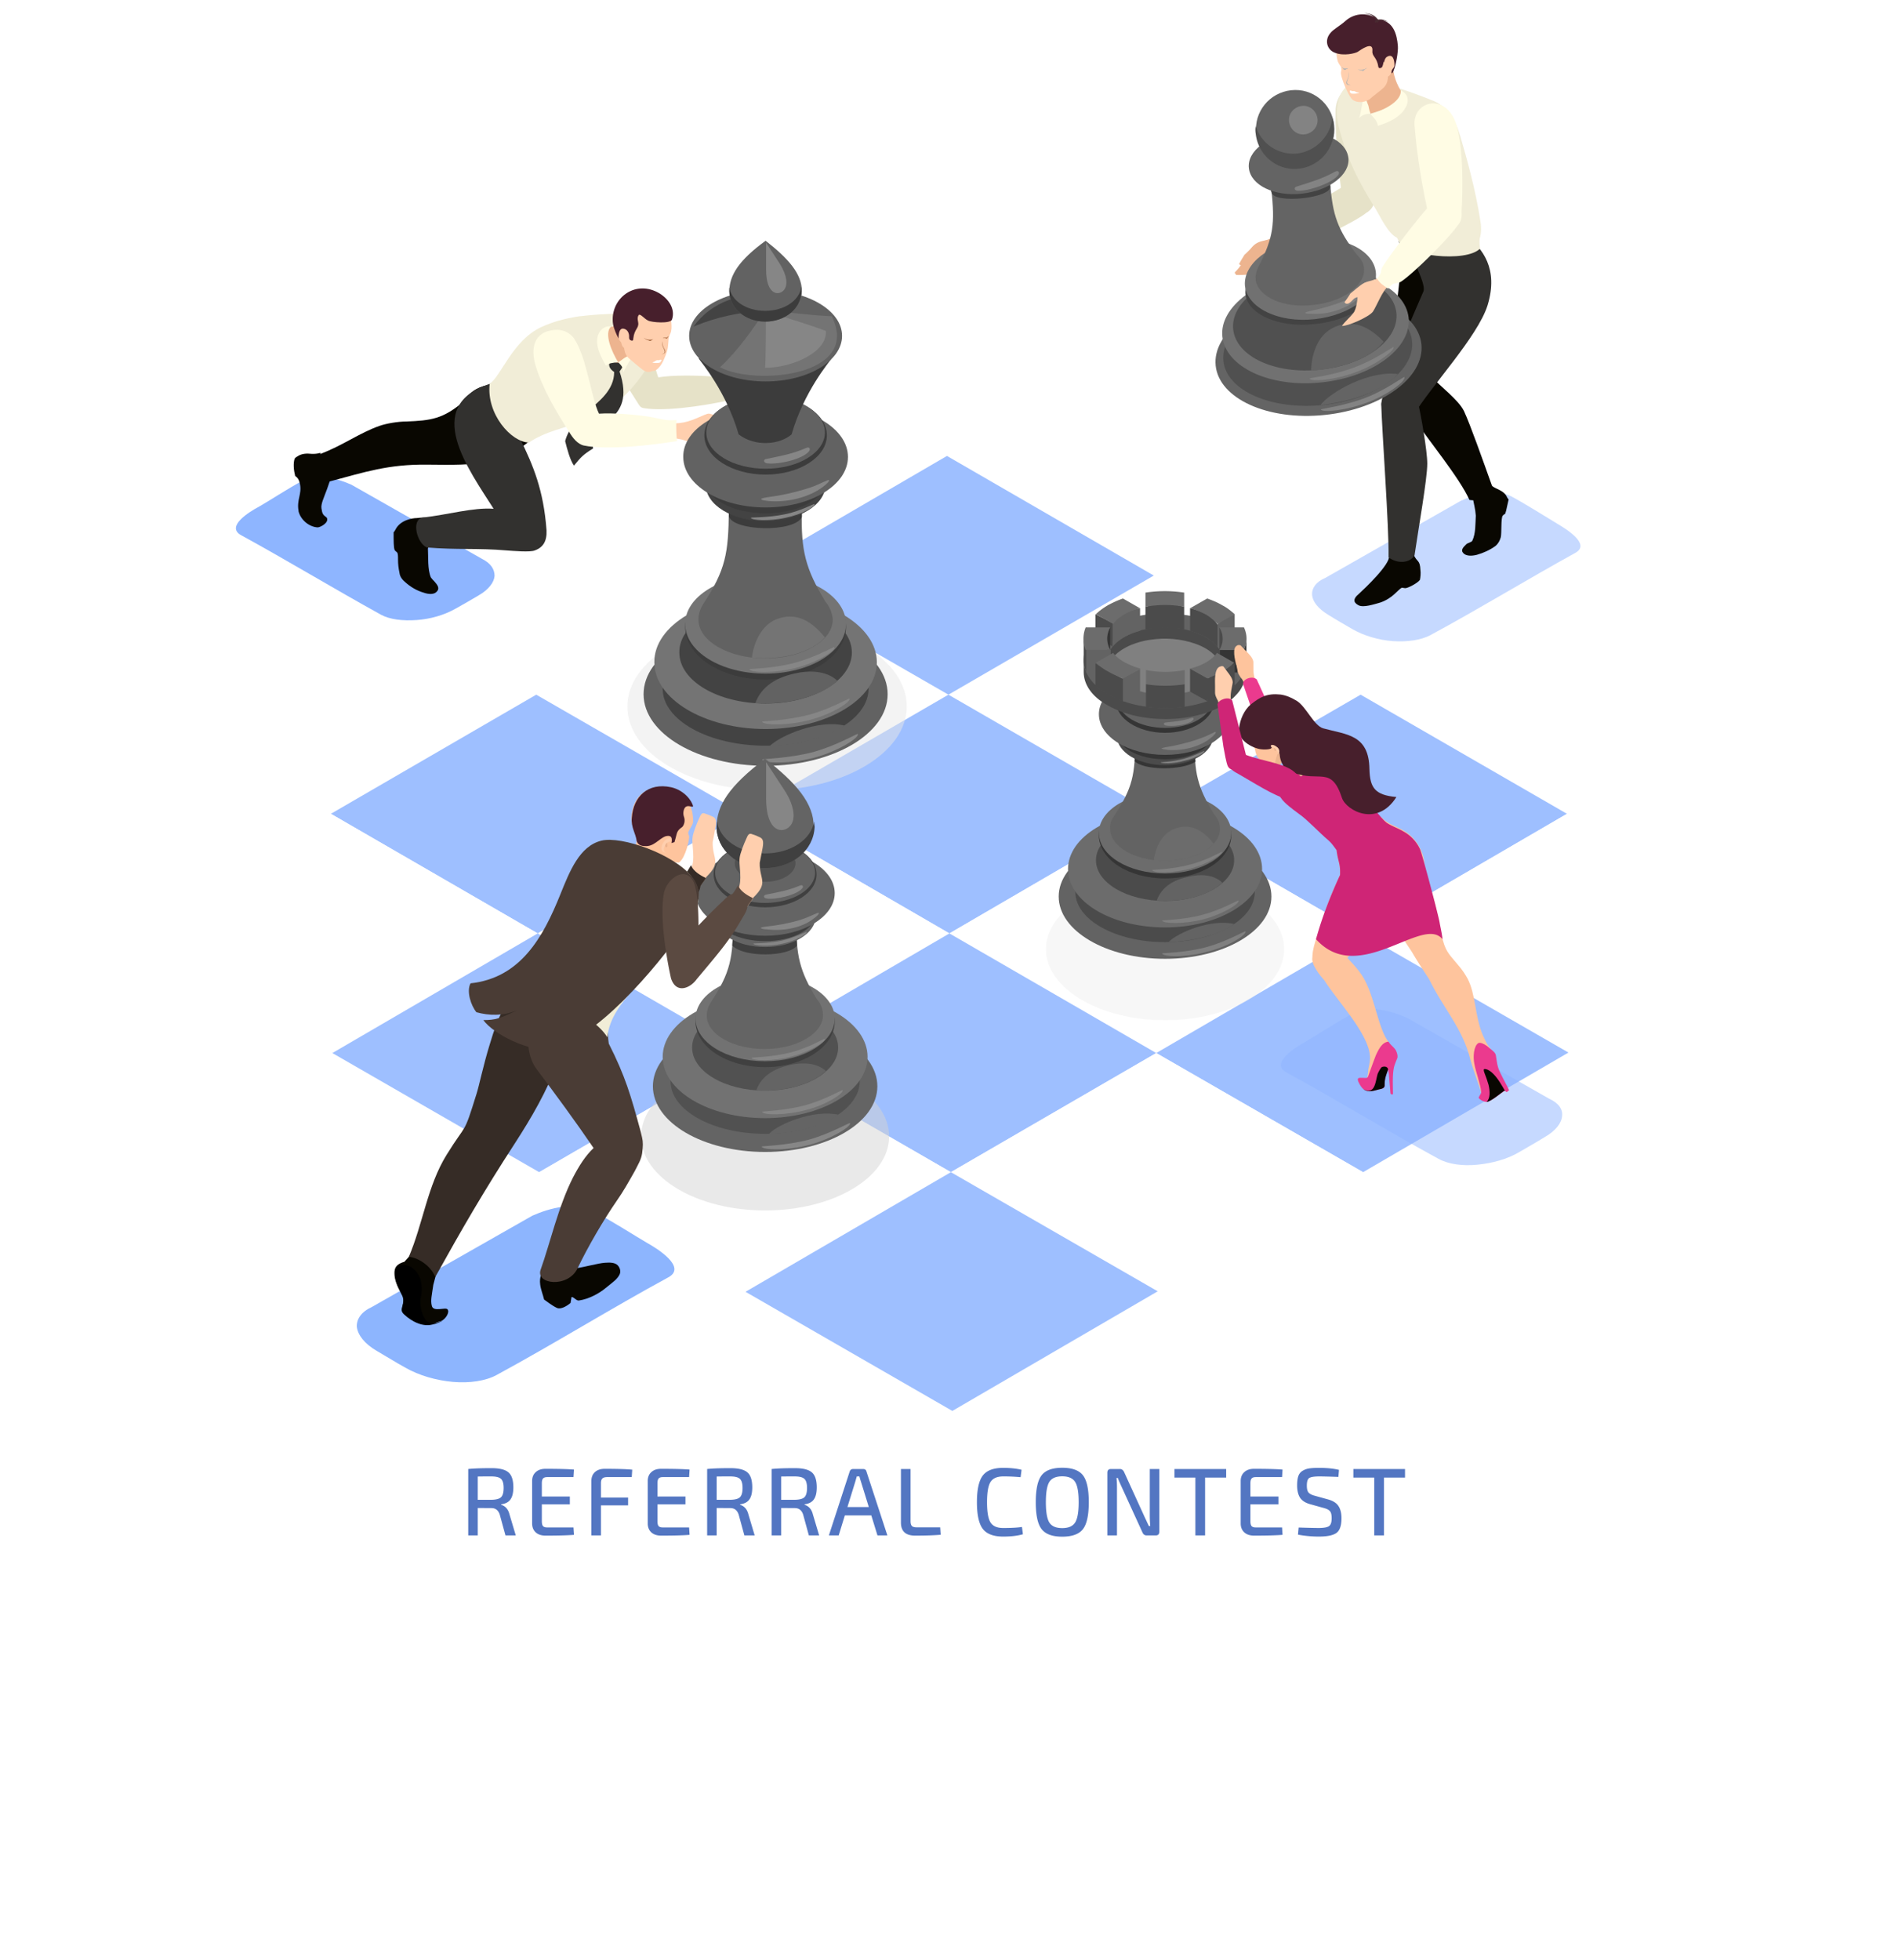 <svg width="434" height="448" fill="none" xmlns="http://www.w3.org/2000/svg"><g filter="url(#filter0_d)" fill-rule="evenodd" clip-rule="evenodd"><path d="M311.122 135.805l-47.07 27.234-47.182-27.234 46.958-27.233 47.294 27.233zm-94.252 0l-46.958 27.234-47.295-27.234 46.958-27.233 47.295 27.233z" fill="#fff"/><path d="M358.305 163.039l-46.958 27.345-47.295-27.345 47.07-27.234 47.183 27.234z" fill="#9EBFFF"/><path d="M264.052 163.039l-46.958 27.345-47.182-27.345 46.958-27.234 47.182 27.234zm-94.14 0l-46.958 27.345-47.295-27.345 46.958-27.234 47.295 27.234z" fill="#9EBFFF"/><path d="M405.599 190.384l-46.958 27.234-47.294-27.234 46.958-27.345 47.294 27.345z" fill="#fff"/><path d="M311.347 190.384l-46.958 27.346-47.295-27.346 46.958-27.345 47.295 27.345zm-94.253 0l-46.846 27.346-47.294-27.346 46.958-27.345 47.182 27.345zm-94.14 0L75.996 217.73 28.7 190.384l46.958-27.345 47.295 27.345z" fill="#fff"/><path d="M358.641 217.618l-46.958 27.345-47.295-27.233 46.958-27.346 47.295 27.234zm-94.253.112l-46.958 27.233-47.182-27.233 46.846-27.346 47.294 27.346zm-94.14 0l-46.958 27.233-47.294-27.233 46.958-27.346 47.294 27.346z" fill="#9EBFFF"/><path d="M311.683 244.963l-46.958 27.234-47.295-27.234 46.958-27.233 47.295 27.233zm-94.253 0l-46.958 27.346-47.182-27.346 46.958-27.233 47.182 27.233z" fill="#fff"/><path d="M264.724 272.197l-46.958 27.345-47.294-27.233 46.958-27.346 47.294 27.234zm-.896-163.625l-46.958 27.233-47.294-27.233 46.958-27.346 47.294 27.346z" fill="#9EBFFF"/></g><path fill-rule="evenodd" clip-rule="evenodd" d="M110.177 127.736l-29.81-16.923c-3.25-1.457-7.958-2.69-11.208-.896-3.026 1.569-7.957 4.819-10.199 6.051-1.68.897-7.508 4.371-3.81 6.389 10.647 5.827 21.182 12.215 31.94 18.155 2.018 1.121 5.044 1.457 8.182 1.233 3.138-.224 6.276-1.121 8.853-2.578 1.794-1.008 3.587-2.017 5.268-3.026 2.353-1.345 3.586-3.026 3.698-4.483 0-1.569-.896-2.913-2.914-3.922z" fill="#8EB5FF"/><path fill-rule="evenodd" clip-rule="evenodd" d="M73.306 103.528c-.448.113-1.009.225-1.57.225h-.447c-1.121-.112-2.242-.112-3.25.56-.225.112-.56.336-.673.56-.336 1.009-.224 2.578.112 3.811v.112c.449.336.897.672 1.12 1.905.45 2.241-.784 3.586-.335 6.052v.112c.448 1.905 2.353 3.586 4.37 3.698.56 0 2.578-1.008 2.13-2.129-.112-.336-.897-.448-1.12-1.457-.113-.56-.225-1.009-.113-1.569.224-1.233 1.009-2.69 1.905-5.491-3.026-1.345-2.577-4.371-2.13-6.389zm17.147 17.484c-.112.224-.224.448-.448.672 0 2.129 0 3.362.224 4.035.112.224.336.336.56.56.224.224.224.897.224 1.569 0 1.233.113 2.017.337 3.138.112.897.672 1.569 1.345 2.129 1.12 1.009 2.577 1.906 4.146 2.354 1.233.448 2.466.448 3.026-.224.785-.785.112-1.569-.56-2.354-.224-.224-.56-.56-.785-.896-.784-1.906-.56-4.595-.672-6.613.448-1.569 3.138-7.284-1.233-7.06-.56 0-1.008.112-1.457.112h.112c-1.008 0-3.698.448-4.819 2.578z" fill="#090701"/><path fill-rule="evenodd" clip-rule="evenodd" d="M123.739 98.485c-8.406 8.181-14.794 7.845-26.001 7.733-8.966-.112-14.233 1.681-22.639 3.923-2.353.336-3.586-5.156-1.793-6.388 5.044-1.906 8.966-4.82 13.449-6.388 1.569-.56 4.259-1.01 6.164-1.01 5.603-.223 8.405-.56 13.112-4.594 2.354-3.923 7.397-5.155 12.889-2.13l4.819 8.854z" fill="#090701"/><path fill-rule="evenodd" clip-rule="evenodd" d="M112.083 87.726c-15.802 5.043-4.819 19.725.785 28.579-4.707-.337-10.311 1.344-16.25 2.017-2.69.56-1.234 5.94 1.008 6.836 6.836.561 11.767.112 18.155.673 1.569.112 5.492.448 6.501 0 1.905-.673 2.801-2.13 2.689-4.595-.672-9.19-3.026-14.794-6.052-20.958.897-1.232 1.233-1.457 2.466-2.465l-5.828-6.5-3.474-3.587z" fill="#32312F"/><path fill-rule="evenodd" clip-rule="evenodd" d="M175.852 89.632l1.905-1.233c-.56-.897-1.569-.224-2.913.448a8.303 8.303 0 013.362-1.457c1.457-.224 2.465-.336 2.914-1.233.784-1.569.224-2.465-.225-2.241-.896 0-2.689.224-4.034.224-1.233-.112-2.242 0-2.802.336-1.233.673-2.353 1.345-3.586 1.793-1.233.449-2.466.785-3.923.673l.112 3.362c1.345.112 2.242 0 3.475.336.224.112.448.112.56.112.112 0 .224.112.224.112.56.224 1.233.224 1.905.112 1.233-.112 2.13-1.008 3.026-1.344z" fill="#FEC49D"/><path fill-rule="evenodd" clip-rule="evenodd" d="M168.567 86.157c0 1.345.224 3.475.449 4.82-5.38 1.344-15.13 3.025-20.734 2.465-1.457-.224-1.681 0-2.465-1.345-1.233-1.905-2.354-3.698-3.362-5.491l5.715-8.63c.336 1.12 1.905 7.173 2.354 8.293 3.25-.56 8.853-.448 12.104-.224 2.577.112 3.586.448 5.939.112z" fill="#E6E2C8"/><path fill-rule="evenodd" clip-rule="evenodd" d="M111.971 87.726c-.785 6.949 4.931 13.337 8.966 13.449 7.508-5.155 17.595-2.802 26.673-16.587 2.241-3.474 2.353-9.414-2.914-11.319-.897-.336-1.793-.56-2.69-.785l-1.569-.784c-2.241.112-4.371.224-6.5.448-.672.112-1.345.112-1.905.224-2.802.449-5.492 1.121-8.406 2.466-6.5 3.138-9.077 11.207-11.655 12.888z" fill="#F1EDD7"/><path fill-rule="evenodd" clip-rule="evenodd" d="M140.437 85.037c0 4.146-3.474 6.724-6.052 8.965-2.241 2.018-4.371 3.81-5.155 6.837.448 1.793 1.121 4.371 2.017 5.603 1.569-1.905 2.018-2.465 4.371-3.922-1.009-6.724 10.087-5.604 6.052-17.596.897-1.344 1.121-1.569.897-1.905-.337-.336-.225-.112-1.345-.336-.673-.112-1.793-.336-1.906.448-.112.56.113 1.233 1.121 1.906z" fill="#32312F"/><path fill-rule="evenodd" clip-rule="evenodd" d="M138.868 74.95c1.009-.336 2.354-.448 3.811-.784l2.801 6.724c-1.008 0-1.344 1.793-2.353 1.905-.56.112-1.233.112-1.905.112-5.268-.336-5.268-7.06-2.354-7.957z" fill="#EDB48F"/><path fill-rule="evenodd" clip-rule="evenodd" d="M141.334 82.795c.337-.112.897-.56 1.345-.896.449-.337 1.793-.897 2.018-1.121.336.448-1.681 2.914-2.13 4.37-.112-1.232-.448-1.568-1.233-2.353zm-1.569-8.181c-1.793 1.569.224 5.94 1.569 8.181-1.009.112-2.241.224-2.802.785-.896-1.681-2.577-4.371-1.793-6.949.672-1.793 2.017-2.13 3.026-2.017z" fill="#FFFCE4"/><path fill-rule="evenodd" clip-rule="evenodd" d="M147.049 84.588c-.784-.56-2.465-2.017-3.138-2.577-1.457-1.233-1.12-2.69-1.457-4.931-1.344-1.121-1.793-2.018-1.793-2.914-.112-2.242 1.233-4.483 3.026-5.604 1.569-1.009 3.25-1.233 5.043-.672 3.587 1.12 4.932 3.922 4.82 7.172 0 .224-.112.56-.112.785-.225.672-.337.672-.449 1.12-.224.897-.112 2.13-.448 3.25-.448 1.57-1.233 3.139-1.793 3.699-.449.56-.897.897-1.569.897-.561.224-1.121.448-2.13-.225z" fill="#FFCFAE"/><path fill-rule="evenodd" clip-rule="evenodd" d="M140.101 73.157c0 1.233.449 2.353 1.009 3.586 1.121 2.242 1.681 1.121 2.466-.336.112.56.224 1.12.56 1.345.224.112.672.336.672-.336.224-2.242 1.345-2.354 1.121-3.699-.224-1.008-.112-1.457.224-1.793.673.112 1.121.897 2.017 1.345.785.448 5.156.784 5.492-.224.784-2.354-.672-4.595-2.802-5.94-5.379-3.25-10.871.785-10.759 6.052z" fill="#471F2C"/><path fill-rule="evenodd" clip-rule="evenodd" d="M151.084 82.235c-.112 0-.224 0-.336.112h-.56c-.337.112-.449.336-.897.448-.112 0-.112.112 0 .112.224.112 1.233.112 1.569 0 .224-.112.224-.224.336-.448.112 0 .224-.224-.112-.224z" fill="#fff"/><path fill-rule="evenodd" clip-rule="evenodd" d="M149.403 77.528c-.784.224-1.345.224-2.241-.336.896.784 1.569.784 2.241.336zm2.242-.336c.784 0 .896-.112 1.456-.449-.448.449-.784.56-1.456.56v-.111zm-.225.784c.113.785.113 1.12.449 1.681.56.897.224 1.233-.673 1.345 1.009-.224.897-.56.561-1.345-.337-.56-.337-.896-.337-1.68z" fill="#AB6F48"/><path fill-rule="evenodd" clip-rule="evenodd" d="M152.765 77.08c-.112.336-.448.448-.672.224.224 0 .448-.112.672-.225zm-3.698.56c-.112.336-.561.448-.785.112.336 0 .561 0 .785-.112z" fill="#AB6F48"/><path fill-rule="evenodd" clip-rule="evenodd" d="M143.015 75.286c-1.345-.672-1.569.897-1.569 1.906 0 .672.56.784.672 1.344.112.673.561 1.121 1.009 1.121.896.112.56-1.233.56-1.793.336-.785.224-2.13-.672-2.578zm20.397 19.613l3.586 1.233c1.009.56 1.345.784.449 2.353-.561.785-.897 1.12-2.242.673-1.457-.449-2.69-.337-3.25-.337-.672.112-1.121.449-1.457.897-.897.897-1.457 1.905-3.81 1.009-1.233-.449-2.13-.449-3.475-.673l.112-3.362c2.914.336 5.044-.672 7.621-1.793 1.345-.56 1.121-.336 2.466 0z" fill="#FFCFAE"/><path fill-rule="evenodd" clip-rule="evenodd" d="M154.67 96.02c-.112 1.345 0 3.474.112 4.819-5.491.896-15.802 2.129-21.293 1.008-1.457-.336-2.578-1.793-3.362-3.138-3.026-4.707-6.052-9.862-7.621-15.017-1.233-3.923-.561-7.957 4.483-8.294 1.569-.112 3.362.56 4.37 2.13 2.802 4.258 3.811 13.336 5.604 17.035 3.25-.225 8.742.224 11.992.784 2.353.449 3.362.897 5.715.673z" fill="#FFFCE4"/><g filter="url(#filter1_d)"><path opacity=".5" fill-rule="evenodd" clip-rule="evenodd" d="M175.403 133.34c17.707 0 31.94 8.517 31.94 19.164 0 10.535-14.345 19.164-31.94 19.164-17.707 0-31.941-8.517-31.941-19.164 0-10.535 14.234-19.164 31.941-19.164z" fill="#E8E8E8"/><path d="M175.066 166.065c15.412 0 27.905-7.326 27.905-16.363 0-9.037-12.493-16.362-27.905-16.362s-27.906 7.325-27.906 16.362c0 9.037 12.494 16.363 27.906 16.363z" fill="#626262"/><path d="M175.065 161.47c12.998 0 23.535-5.821 23.535-13.001s-10.537-13-23.535-13-23.535 5.82-23.535 13 10.537 13.001 23.535 13.001z" fill="#434343"/><path fill-rule="evenodd" clip-rule="evenodd" d="M175.066 127.176c14.009 0 25.44 6.836 25.44 15.241 0 8.406-11.431 15.242-25.44 15.242-14.009 0-25.441-6.836-25.441-15.242-.112-8.405 11.32-15.241 25.441-15.241z" fill="#747474"/><path fill-rule="evenodd" clip-rule="evenodd" d="M175.066 128.52c10.871 0 19.724 5.156 19.724 11.656 0 6.388-8.853 11.655-19.724 11.655s-19.725-5.155-19.725-11.655c-.112-6.5 8.742-11.656 19.725-11.656z" fill="#434343"/><path fill-rule="evenodd" clip-rule="evenodd" d="M175.065 122.357c10.199 0 18.38 5.379 18.38 11.991s-8.293 11.992-18.38 11.992c-10.198 0-18.379-5.38-18.379-11.992-.112-6.612 8.181-11.991 18.379-11.991z" fill="#3C3C3C"/><path fill-rule="evenodd" clip-rule="evenodd" d="M175.065 122.357c10.199 0 18.38 5.043 18.38 11.319 0 6.276-8.293 11.319-18.38 11.319-10.198 0-18.379-5.043-18.379-11.319-.112-6.276 8.181-11.319 18.379-11.319z" fill="#747474"/><path fill-rule="evenodd" clip-rule="evenodd" d="M188.739 128.52c-4.595-7.508-5.604-11.767-5.38-20.621 0-12.664-16.699-13.224-16.699-.112-.112 9.638-.672 13.449-5.939 21.406-.673 1.121-1.009 2.241-1.009 3.362v.336c.224 4.819 7.06 8.63 15.354 8.63 8.517 0 15.354-4.035 15.354-8.854-.112-1.569-.673-2.914-1.681-4.147z" fill="#626262"/><path fill-rule="evenodd" clip-rule="evenodd" d="M183.359 109.244v-1.345c0-12.664-16.699-13.224-16.699-.112v1.233c.897 3.362 14.794 3.81 16.699.224z" fill="#3C3C3C"/><path fill-rule="evenodd" clip-rule="evenodd" d="M190.756 138.943c-.112-.112-4.371 2.354-9.078 3.586-5.043 1.345-10.311 1.345-10.311 1.457.112.785 5.604 1.009 10.759-.336 5.043-1.345 9.078-4.034 8.63-4.707z" fill="#868686"/><path fill-rule="evenodd" clip-rule="evenodd" d="M171.928 141.297c.112-1.121 1.12-7.173 5.94-8.854 5.379-1.905 8.965 2.129 10.758 4.259-4.034 4.483-12.552 5.155-16.698 4.595z" fill="#747474"/><path fill-rule="evenodd" clip-rule="evenodd" d="M175.962 161.582c2.466-2.466 11.32-6.164 17.147-4.707-5.939 4.371-16.25 4.707-17.147 4.707z" fill="#626262"/><path fill-rule="evenodd" clip-rule="evenodd" d="M196.135 158.78c-.112-.112-4.931 2.69-10.198 4.147-5.604 1.456-11.656 1.569-11.656 1.681.112.896 6.276 1.12 12.104-.449 5.604-1.569 10.199-4.595 9.75-5.379zm-1.905-8.069c-.112-.112-4.595 2.465-9.302 3.698-5.155 1.345-10.647 1.457-10.647 1.569.112.785 5.716 1.009 11.095-.448 5.044-1.345 9.302-4.147 8.854-4.819z" fill="#868686"/><path fill-rule="evenodd" clip-rule="evenodd" d="M172.712 151.719c1.457-3.922 4.931-5.827 8.854-6.724 3.25-.784 7.396-.784 9.974 1.681-7.285 6.164-18.828 5.043-18.828 5.043z" fill="#626262"/><path fill-rule="evenodd" clip-rule="evenodd" d="M175.066 93.554c7.621 0 13.673 3.698 13.673 8.293 0 4.595-6.164 8.294-13.673 8.294-7.621 0-13.673-3.699-13.673-8.294-.112-4.595 6.052-8.293 13.673-8.293z" fill="#434343"/><path fill-rule="evenodd" clip-rule="evenodd" d="M175.066 93.554c7.621 0 13.673 3.362 13.673 7.397 0 4.034-6.164 7.397-13.673 7.397-7.621 0-13.673-3.363-13.673-7.397-.112-4.035 6.052-7.397 13.673-7.397z" fill="#3C3C3C"/><path fill-rule="evenodd" clip-rule="evenodd" d="M175.066 83.916c10.422 0 18.828 5.155 18.828 11.543 0 6.388-8.406 11.544-18.828 11.544-10.423 0-18.829-5.156-18.829-11.544-.112-6.388 8.406-11.543 18.829-11.543z" fill="#626262"/><path fill-rule="evenodd" clip-rule="evenodd" d="M175.066 81.562c7.733 0 14.009 4.035 14.009 8.966 0 4.931-6.276 8.966-14.009 8.966-7.733 0-14.009-4.035-14.009-8.966 0-4.931 6.276-8.966 14.009-8.966z" fill="#3C3C3C"/><path fill-rule="evenodd" clip-rule="evenodd" d="M175.066 81.562c7.508 0 13.56 3.699 13.56 8.294 0 4.595-6.052 8.293-13.56 8.293-7.509 0-13.561-3.698-13.561-8.293 0-4.595 6.052-8.294 13.561-8.294z" fill="#626262"/><path fill-rule="evenodd" clip-rule="evenodd" d="M175.402 96.916c2.466.337 8.181-.896 9.638-2.802.224-.336.224-1.12-.784-.672-3.138 1.345-5.716 1.793-8.966 2.466-.896.112-.672.896.112 1.008zm12.776 5.38c.897-.673 1.569-1.345 1.345-1.569-.112-.112-2.578 1.12-3.474 1.457-2.466.896-5.604 1.681-8.181 2.129-1.121.224-3.811.448-3.811.784 0 .225.785.337 1.793.449 4.147.336 9.078-.785 12.328-3.25zm-1.906 3.922c-.112-.112-3.362 1.681-6.836 2.354-3.698.784-7.733.672-7.733.784 0 .561 4.035.897 7.957 0 3.811-.784 6.837-2.577 6.612-3.138z" fill="#868686"/><path fill-rule="evenodd" clip-rule="evenodd" d="M181.005 90.304c2.802-9.75 8.63-16.587 9.078-17.26 1.457-2.24-31.38-1.904-30.26 0 .449.673 6.276 7.51 9.078 17.26 3.811 2.914 9.414 2.353 12.104 0z" fill="#3C3C3C"/><path d="M175.065 78.2c9.656 0 17.483-4.666 17.483-10.422 0-5.757-7.827-10.423-17.483-10.423-9.655 0-17.483 4.666-17.483 10.423 0 5.756 7.828 10.422 17.483 10.422z" fill="#626262"/><path fill-rule="evenodd" clip-rule="evenodd" d="M175.065 61.838c-2.914 4.483-6.612 9.638-10.423 13.112 7.957 4.259 32.389 2.13 25.552-11.655-4.931-.224-10.422-.897-15.129-1.457z" fill="#747474"/><path fill-rule="evenodd" clip-rule="evenodd" d="M175.177 62.062c-.112 2.914 0 8.854-.224 13 5.492.112 14.233-3.25 13.897-8.405-5.379-2.017-10.199-3.25-13.673-4.595z" fill="#868686"/><path fill-rule="evenodd" clip-rule="evenodd" d="M175.065 61.726c-6.724 1.008-10.423 1.457-16.475 3.922 4.035-5.603 11.095-8.405 20.846-7.172-1.569.784-3.026 1.905-4.371 3.25z" fill="#434343"/><path fill-rule="evenodd" clip-rule="evenodd" d="M174.954 64.527c-4.595 0-8.181-3.138-8.181-6.948 0-3.586 2.129-7.06 8.293-11.543 5.156 4.034 8.294 7.508 8.294 11.543-.112 3.922-3.811 6.948-8.406 6.948z" fill="#626262"/><path fill-rule="evenodd" clip-rule="evenodd" d="M174.954 64.527c-4.595 0-8.182-3.138-8.182-6.948v-.897c.449 3.026 3.811 5.38 8.182 5.38s7.845-2.354 8.293-5.492v1.009c0 3.922-3.698 6.948-8.293 6.948z" fill="#3C3C3C"/><path fill-rule="evenodd" clip-rule="evenodd" d="M175.178 46.484v6.164c0 5.715 2.802 6.052 4.034 4.707 1.009-1.12.785-3.362-.896-6.052l-3.138-4.82z" fill="#868686"/></g><g opacity=".5" filter="url(#filter2_d)"><path fill-rule="evenodd" clip-rule="evenodd" d="M266.405 191.729c15.018 0 27.234 7.285 27.234 16.25 0 8.966-12.216 16.251-27.234 16.251-15.017 0-27.233-7.285-27.233-16.251 0-8.965 12.216-16.25 27.233-16.25z" fill="#EFEFEF"/></g><path fill-rule="evenodd" clip-rule="evenodd" d="M266.405 190.72c13.449 0 24.32 6.388 24.32 14.234 0 7.845-10.871 14.233-24.32 14.233s-24.32-6.388-24.32-14.233c0-7.846 10.871-14.234 24.32-14.234z" fill="#636363"/><path d="M266.405 215.376c11.327 0 20.509-5.118 20.509-11.431 0-6.313-9.182-11.431-20.509-11.431s-20.509 5.118-20.509 11.431c0 6.313 9.182 11.431 20.509 11.431z" fill="#4B4B4B"/><path fill-rule="evenodd" clip-rule="evenodd" d="M266.405 185.341c12.328 0 22.19 5.94 22.19 13.337 0 7.284-9.974 13.336-22.19 13.336-12.328 0-22.19-5.94-22.19-13.336 0-7.397 9.862-13.337 22.19-13.337z" fill="#6C6C6C"/><path d="M266.405 205.962c8.727 0 15.802-4.164 15.802-9.302 0-5.137-7.075-9.302-15.802-9.302s-15.802 4.165-15.802 9.302c0 5.138 7.075 9.302 15.802 9.302z" fill="#4B4B4B"/><path fill-rule="evenodd" clip-rule="evenodd" d="M266.405 181.082c8.293 0 15.13 4.371 15.13 9.863 0 5.491-6.725 9.862-15.13 9.862-8.405 0-15.13-4.371-15.13-9.862 0-5.38 6.837-9.863 15.13-9.863z" fill="#353535"/><path fill-rule="evenodd" clip-rule="evenodd" d="M266.405 181.082c8.293 0 15.13 4.147 15.13 9.302 0 5.155-6.725 9.302-15.13 9.302-8.405 0-15.13-4.147-15.13-9.302 0-5.155 6.837-9.302 15.13-9.302z" fill="#6C6C6C"/><path fill-rule="evenodd" clip-rule="evenodd" d="M277.612 186.125c-3.81-6.163-4.595-9.638-4.371-16.922 0-10.423-13.672-10.871-13.672-.112 0 7.957-.561 11.095-4.931 17.595-.561.896-.897 1.793-.785 2.69v.336c.224 3.922 5.716 7.06 12.552 7.06 6.949 0 12.552-3.25 12.552-7.284 0-1.233-.448-2.354-1.345-3.363z" fill="#636363"/><path fill-rule="evenodd" clip-rule="evenodd" d="M273.353 174.134c-.112-1.457-.112-3.026-.112-4.931 0-10.423-13.672-10.871-13.672-.112 0 1.905 0 3.474-.112 4.931 2.129 2.129 10.871 2.129 13.896.112z" fill="#353535"/><path d="M266.405 174.918c6.066 0 10.983-2.96 10.983-6.612s-4.917-6.612-10.983-6.612c-6.066 0-10.983 2.96-10.983 6.612s4.917 6.612 10.983 6.612z" fill="#4B4B4B"/><path fill-rule="evenodd" clip-rule="evenodd" d="M266.405 161.694c6.052 0 10.983 2.689 10.983 5.94 0 3.25-4.931 5.939-10.983 5.939-6.052 0-10.983-2.689-10.983-5.939 0-3.251 4.931-5.94 10.983-5.94z" fill="#353535"/><path fill-rule="evenodd" clip-rule="evenodd" d="M266.405 153.961c8.293 0 15.13 4.147 15.13 9.302 0 5.155-6.725 9.302-15.13 9.302-8.405 0-15.13-4.147-15.13-9.302 0-5.155 6.837-9.302 15.13-9.302z" fill="#636363"/><path fill-rule="evenodd" clip-rule="evenodd" d="M266.405 153.176c6.164 0 11.208 3.25 11.208 7.173 0 3.922-5.044 7.173-11.208 7.173-6.164 0-11.207-3.251-11.207-7.173 0-4.035 5.043-7.173 11.207-7.173z" fill="#353535"/><path fill-rule="evenodd" clip-rule="evenodd" d="M266.405 153.176c5.94 0 10.871 2.914 10.871 6.613 0 3.698-4.819 6.612-10.871 6.612-5.94 0-10.871-2.914-10.871-6.612 0-3.699 4.931-6.613 10.871-6.613z" fill="#636363"/><path fill-rule="evenodd" clip-rule="evenodd" d="M276.94 168.642c.672-.56 1.233-1.12 1.009-1.345 0-.112-2.018 1.009-2.802 1.233-1.906.785-4.371 1.457-6.5 1.905-.897.225-3.026.449-3.026.673 0 .112.672.224 1.457.336 3.362.224 7.284-.672 9.862-2.802zm2.465 26.113c-.112-.112-3.586 2.017-7.396 2.914-4.147 1.121-8.518 1.121-8.518 1.233 0 .672 4.595.784 8.742-.337 4.146-1.12 7.397-3.362 7.172-3.81z" fill="gray"/><path fill-rule="evenodd" clip-rule="evenodd" d="M263.827 196.66c.112-1.008.897-5.828 4.931-7.284 4.483-1.569 7.397 1.793 8.742 3.474-3.25 3.698-10.199 4.259-13.673 3.81z" fill="#6C6C6C"/><path fill-rule="evenodd" clip-rule="evenodd" d="M267.189 215.376c2.13-2.241 9.863-5.379 15.018-4.146-5.155 3.81-14.233 4.146-15.018 4.146z" fill="#636363"/><path fill-rule="evenodd" clip-rule="evenodd" d="M284.785 212.911c-.112-.112-4.371 2.353-8.854 3.586-4.931 1.345-10.198 1.345-10.198 1.457.112.784 5.491 1.009 10.535-.448 4.931-1.233 8.965-3.923 8.517-4.595zm-9.414-41.243c0-.112-2.242 1.121-4.707 1.793-2.578.673-5.268.785-5.268.785 0 .336 2.802.448 5.492-.336 2.578-.561 4.707-1.906 4.483-2.242zm7.845 34.182c-.112-.112-3.922 2.13-8.181 3.25-4.483 1.233-9.302 1.233-9.302 1.345.112.673 5.043.897 9.638-.336 4.483-1.233 8.181-3.586 7.845-4.259z" fill="gray"/><path fill-rule="evenodd" clip-rule="evenodd" d="M264.5 205.85c1.121-3.138 3.923-4.707 7.061-5.379 2.689-.673 5.939-.673 7.957 1.345-5.716 5.043-15.018 4.034-15.018 4.034z" fill="#636363"/><path fill-rule="evenodd" clip-rule="evenodd" d="M266.404 142.193c9.862 0 17.932 4.819 17.932 10.647s-8.07 10.647-17.932 10.647c-9.862 0-17.931-4.819-17.931-10.647s8.069-10.647 17.931-10.647z" fill="gray"/><path fill-rule="evenodd" clip-rule="evenodd" d="M275.819 145.443c-3.25-1.905-7.397-2.465-11.095-2.129-2.353.112-5.267.785-7.285 1.793-2.129 1.121-4.258 3.25-4.258 5.94v2.578c0-3.475 3.81-5.716 6.612-6.613 2.017-.672 3.81-.896 5.828-1.008 3.25-.112 7.172.56 10.086 2.241 1.905 1.121 3.138 2.578 3.698 4.035.113.448.225 1.008.225 1.457v-2.578c0-2.017-1.233-4.259-3.811-5.716z" fill="#4B4B4B"/><path fill-rule="evenodd" clip-rule="evenodd" d="M285.008 151.159c0 2.578-2.017 4.371-3.922 5.94-6.613 5.267-20.285 5.155-27.458 1.121-3.698-2.13-5.828-4.371-5.828-7.173v2.578c0 2.801 1.793 5.603 5.492 7.62 3.922 2.242 8.741 3.139 13.224 3.139 5.268 0 11.544-1.345 15.466-4.82.673-.672 1.345-1.344 1.793-2.129.673-1.121 1.121-2.241 1.233-3.586v-2.69z" fill="#4B4B4B"/><path fill-rule="evenodd" clip-rule="evenodd" d="M275.819 156.539c-5.156 3.025-13.561 3.025-18.716 0-5.156-3.026-5.268-7.846-.112-10.871 5.155-3.026 13.56-3.026 18.716 0 5.267 3.025 5.267 7.845.112 10.871zm3.698-13.113c-7.285-4.259-19.052-4.259-26.337 0-7.284 4.259-7.172 10.983.112 15.242 7.285 4.259 19.053 4.259 26.337 0 7.173-4.147 7.173-10.983-.112-15.242z" fill="#636363"/><path fill-rule="evenodd" clip-rule="evenodd" d="M270.775 143.874v-5.155c-2.914-.897-5.94-1.009-8.854 0v5.155c2.914-.448 6.052-.448 8.854 0z" fill="#4B4B4B"/><path fill-rule="evenodd" clip-rule="evenodd" d="M278.396 142.642v5.155l3.923-2.242V140.4l-2.466 1.009-1.457 1.233z" fill="#636363"/><path fill-rule="evenodd" clip-rule="evenodd" d="M272.12 152.84v5.268l4.035 2.241.336-5.155-4.371-2.354zm0-13.785v5.156c2.354.672 4.707 1.793 6.276 3.698v-5.155c-1.233-2.018-3.81-3.25-6.276-3.699zm6.724 4.371v5.155c.561.785.785 1.681.785 2.578v-5.155c0-.897-.224-1.793-.785-2.578z" fill="#4B4B4B"/><path fill-rule="evenodd" clip-rule="evenodd" d="M285.009 146.004c0 .784-.225 1.681-.561 2.465v5.156c.336-.785.561-1.681.561-2.466v-5.155zm-6.052 2.577v5.156h5.491v-5.156h-5.491z" fill="#353535"/><path fill-rule="evenodd" clip-rule="evenodd" d="M276.155 155.194v5.155c2.017-.673 4.483-1.905 6.052-3.474l.112-.112v-5.156c-1.793 1.121-4.147 1.793-6.164 3.587zM250.49 140.4v5.155l3.923 2.242.224-5.267-4.147-2.13z" fill="#4B4B4B"/><path fill-rule="evenodd" clip-rule="evenodd" d="M260.69 144.211v-5.156c-2.466.336-5.156 1.233-6.276 3.587v5.155c1.457-1.793 4.034-3.026 6.276-3.586z" fill="#636363"/><path fill-rule="evenodd" clip-rule="evenodd" d="M253.852 148.581v-5.155c-.448.785-.784 1.681-.784 2.466v5.155c.112-.785.224-1.681.784-2.466z" fill="#353535"/><path fill-rule="evenodd" clip-rule="evenodd" d="M247.8 145.892v5.155c0 .672.112 1.345.337 2.017.112.224.112.449.224.673l.336-5.268c-.448-.784-.897-1.681-.897-2.577z" fill="#4B4B4B"/><path fill-rule="evenodd" clip-rule="evenodd" d="M248.36 148.581v5.156h5.604v-5.156h-5.604zm8.294 6.388l.112 5.38 3.923-2.242v-5.155l-4.035 2.017z" fill="#636363"/><path fill-rule="evenodd" clip-rule="evenodd" d="M256.766 155.194c-2.017-1.121-4.371-2.13-6.276-3.587v5.156c1.681 1.569 4.035 2.801 6.276 3.586v-5.155zm14.121 1.232c-2.801-.448-5.939-.56-8.853 0v5.156c2.914.448 5.94.448 8.853 0v-5.156z" fill="#4B4B4B"/><path fill-rule="evenodd" clip-rule="evenodd" d="M270.775 138.719v-3.25a29.332 29.332 0 00-8.854 0v3.25c2.914-.56 6.052-.56 8.854 0zm7.621 3.923l3.923-2.242c-.785-.672-1.681-1.457-2.802-2.017-1.121-.673-2.242-1.121-3.474-1.569l-3.923 2.241c1.345.336 2.578.897 3.698 1.457 1.009.673 1.906 1.345 2.578 2.13zm6.052.784h-5.604c1.009 1.681 1.009 3.474 0 5.155h5.604c.784-1.681.784-3.474 0-5.155zm-8.63 7.957c-1.12.673-2.353 1.121-3.698 1.457l3.923 2.242a25.114 25.114 0 003.474-1.569c1.121-.673 2.017-1.345 2.69-2.018l-3.923-2.241c-.56.784-1.345 1.457-2.466 2.129zm-18.828-10.871c1.121-.672 2.354-1.121 3.699-1.457l-3.923-2.241a24.775 24.775 0 00-3.474 1.569c-1.121.672-2.018 1.345-2.69 2.017l3.923 2.242c.56-.785 1.344-1.457 2.465-2.13zm-3.137 2.914h-5.604a6.843 6.843 0 000 5.155h5.604c-.897-1.681-.897-3.474 0-5.155zm.672 5.828l-3.923 2.241c.785.673 1.681 1.457 2.802 2.018 1.121.672 2.241 1.12 3.474 1.569l3.923-2.242c-1.345-.336-2.578-.896-3.699-1.457-1.12-.672-2.017-1.345-2.577-2.129zm7.509 3.922v3.25c2.914.449 5.94.449 8.853 0v-3.25a23.495 23.495 0 01-8.853 0z" fill="#6C6C6C"/><path fill-rule="evenodd" clip-rule="evenodd" d="M266.517 165.84c1.569.337 5.267-.112 6.276-1.232.224-.225.224-.673-.448-.449-2.13.673-3.699.785-5.828 1.009-.56.112-.448.56 0 .672z" fill="gray"/><path opacity=".5" fill-rule="evenodd" clip-rule="evenodd" d="M354.157 251.127l-32.501-18.492c-3.586-1.569-8.629-2.914-12.215-1.008-3.25 1.681-8.742 5.267-11.095 6.612-1.794 1.009-8.182 4.819-4.147 6.948 11.543 6.276 22.975 13.337 34.742 19.725 2.242 1.233 5.492 1.681 8.854 1.345 3.362-.336 6.836-1.233 9.638-2.914 1.905-1.121 3.923-2.241 5.716-3.362 2.577-1.457 3.922-3.25 4.034-4.819.224-1.569-.784-3.026-3.026-4.035z" fill="#8EB5FF"/><path fill-rule="evenodd" clip-rule="evenodd" d="M326.812 223.894c3.138 6.5 7.733 11.319 9.414 18.38.336 1.344 1.793 5.379 2.242 6.724.224.784.224 1.345.448 1.681.112.112.224.224.448.224.112-1.457 1.905-10.759 1.457-11.207-1.009-1.121-1.345-2.242-1.793-3.138-1.793-4.259-1.569-9.302-3.474-12.888-.561-1.009-1.233-2.018-2.018-2.914-1.905-2.354-2.801-2.914-3.586-5.716-1.121-4.035-1.457-10.199-4.371-14.793.785-4.035-1.008-8.294-4.707-10.423-1.681-1.009-3.474-1.345-5.043-3.026l-5.267 2.465c-.561 4.259-.224 7.733 2.465 11.32 2.018 4.595 3.138 7.172 5.716 10.871.784 1.12 3.474 5.267 4.035 6.052.896 1.569 2.913 4.707 4.034 6.388z" fill="#FEC49D"/><path fill-rule="evenodd" clip-rule="evenodd" d="M305.63 194.419c.336 2.69.896 2.914.784 5.603-2.129 4.595-3.25 7.509-4.37 11.432-.561 2.017-2.242 5.379-1.906 8.181.785 3.026 3.923 3.698 6.164 2.354 1.121-3.811 8.181-8.294 10.199-14.458.784-1.233 2.129-1.905 3.138-3.25 1.681-2.241 1.905-5.155 1.233-7.172-1.345-3.699-5.604-6.052-9.302-7.621-1.457-.337-4.483 3.922-5.94 4.931z" fill="#FEC49D"/><path fill-rule="evenodd" clip-rule="evenodd" d="M313.251 241.377c.112.784-.112 1.905-.336 2.914-.112.784-.112 1.457-.336 2.241l.896-.112 2.466-3.698c1.569 1.569 1.681-3.699 1.681-4.371-2.578-3.138-3.25-10.871-6.164-15.354-1.793-2.69-3.81-4.146-4.595-5.603-1.793-2.466-6.164-1.009-6.724 1.457-.449 1.569 1.793 4.258 2.689 5.267 2.802 4.483 10.087 12.104 10.423 17.259z" fill="#FEC49D"/><path fill-rule="evenodd" clip-rule="evenodd" d="M306.19 172.789c1.906 2.802.337 7.397-.224 7.285-1.569-1.009-3.026-2.69-3.81-3.587 2.353-.112 2.129-3.362 4.034-3.698z" fill="#D6E0E8"/><path fill-rule="evenodd" clip-rule="evenodd" d="M284.336 155.866c-.112-.112-.112-.224-.224-.448-.784-1.009-1.008-1.457-1.121-1.905 0-.337-.112-.673-.224-1.233 0-.112 0-.224-.112-.336-.224-1.009-1.008-3.811.224-4.371.112-.112.225-.112.449-.112.448 0 .336.112 1.345 1.12 1.008 1.009 1.681 1.681 1.905 2.578.112.56-.224 3.138.56 4.371l-1.905.224.224.448-.784.897s-.113-.785-.337-1.233z" fill="#FEC49D"/><path fill-rule="evenodd" clip-rule="evenodd" d="M292.966 167.634l-5.604-12.328c-1.009-.897-3.138-.112-3.138 1.008l3.25 9.527c.448 1.12 1.345 3.81 1.793 4.482.337.449.673.673 1.009.785.336.224.785.448 1.569.896 3.026 1.457 10.086 5.268 12.328 5.268 1.121 0 2.465-.336 2.69-1.905.224-1.906-.673-3.026-1.569-3.811-2.578-2.465-7.957-2.465-12.328-3.922z" fill="#EB3A8E"/><path fill-rule="evenodd" clip-rule="evenodd" d="M304.061 170.099c1.569.785 2.353 1.457 3.698 3.138 2.242 3.026 4.259 8.518 6.5 11.656 1.121 1.569 2.13 2.577 2.69 3.138-.112.672-4.931 4.258-10.647 7.172-.672-.672-1.345-2.017-2.465-3.026-2.242-1.905-4.932-4.819-6.725-6.051-3.586-2.69-6.052-4.259-4.931-8.966.56-2.69 3.698-3.699 6.837-5.716 1.793-1.009 4.034-1.905 5.043-1.345z" fill="#CF2576"/><path fill-rule="evenodd" clip-rule="evenodd" d="M278.733 161.918c0-.112-.112-.785-.112-1.233l-.112-.448c-.561-1.009-.673-1.457-.673-1.905v-1.569c0-1.009-.224-3.923 1.121-4.371.112 0 .224-.112.448-.112.449 0 .336.112 1.121 1.121.784 1.008 1.345 1.793 1.345 2.577 0 .561-.785 3.026-.336 4.371l-1.906.112c.112.224.112.448.112.448l-1.008 1.009z" fill="#FFCFAE"/><path fill-rule="evenodd" clip-rule="evenodd" d="M317.51 238.127c-1.457.112-2.242 1.681-2.914 3.138a207.336 207.336 0 00-1.681 4.595c-.112.336-.224.56-.56.56-.897 0-1.569-.112-1.794.112-.112.112-.112.449.112.897.337.672.673 1.233 1.121 1.569.448.336 1.009.448 1.457.448.673 0 1.345-.224 1.793-.336.785-.224 1.569-.224 1.569-1.009 0-1.457.224-2.017.785-3.586.112.448.224 1.009.224 1.457l.336 4.034.336.225.225-.112c0-1.906-.225-5.156.448-6.837.224-.672.448-1.121.56-1.457.112-.56-.112-1.233-.336-1.681-.336-.672-1.233-1.233-1.681-2.017z" fill="#EB3A8E"/><path fill-rule="evenodd" clip-rule="evenodd" d="M311.794 248.998c.448.336 1.009.448 1.457.448.672 0 1.345-.224 1.793-.336.785-.224 1.569-.224 1.569-1.009 0-1.457.224-2.017.785-3.586a.617.617 0 00-.337-.56c-.336-.225-.896-.112-1.12 0-.337.336-.673 1.008-.897 1.457-.56 1.793-.56 4.931-3.25 3.586z" fill="#090701"/><path fill-rule="evenodd" clip-rule="evenodd" d="M337.122 243.17c.337 1.905 1.457 4.819 1.569 6.5 0 .449-.672 1.121-.56 1.345.448.56 1.345.897 1.793.897.897 0 3.25-2.018 4.147-2.578l.448.336.56-.448c-.448-1.009-2.129-3.923-2.465-5.043-.448-1.345-.448-2.802-.673-3.25-.224-.449-.672-.785-1.905-1.793-.784-.561-1.569-.897-2.017-.673-1.009.673-1.233 3.026-.897 4.707z" fill="#EB3A8E"/><path fill-rule="evenodd" clip-rule="evenodd" d="M339.924 251.912c1.009-.112 3.25-2.018 4.035-2.578l.224.112c-.672-1.121-1.569-2.802-2.69-3.922-.56-.561-1.12-1.009-1.793-1.121-.56-.112-.448.224-.336.672.448 1.121.784 2.13 1.009 2.914.336 1.457.448 3.026-.449 3.923z" fill="#090701"/><path fill-rule="evenodd" clip-rule="evenodd" d="M305.63 194.419c.336 2.69.896 2.914.784 5.603-2.129 4.595-4.146 9.751-5.491 14.682 9.75 10.871 24.432-5.604 28.914 0-.112-1.345-.448-2.578-.672-3.923-.336-1.793-3.923-15.466-4.483-16.698a8.846 8.846 0 00-3.81-4.035c-1.681-1.009-3.475-1.345-5.044-3.026l-5.267 2.466v.448c-1.681.897-3.698 3.698-4.931 4.483z" fill="#CF2576"/><path fill-rule="evenodd" clip-rule="evenodd" d="M301.035 172.004c.56.673-2.242 5.044-3.586 5.492-1.569-1.569-2.914-2.914-4.819-3.923-.449.897-1.233 2.242-1.569 2.354-.337.224-2.578-1.457-3.475-2.802-.56-.896-.56-1.681-.672-2.017-.561-.785-1.121-.785-1.793-2.242-1.681-3.362 1.457-8.965 6.5-8.853 2.914.112 4.707 2.129 5.491 4.483.561 1.457.225 3.138.337 4.258.224 1.681 2.129 2.466 3.586 3.25z" fill="#FEC49D"/><path fill-rule="evenodd" clip-rule="evenodd" d="M291.173 175.927c.336.112 1.681-1.121 2.129-1.905 1.121.896 2.466 1.905 4.035 3.25-.897-1.905-1.793-3.362.784-7.061-.336-.448-.56-.896-.56-1.233-.112-1.12.224-2.801-.336-4.258-1.905-1.233-4.707 4.819-6.052 11.207z" fill="#EDB48F"/><path fill-rule="evenodd" clip-rule="evenodd" d="M292.63 172.677c-.113-1.457-1.457-2.466-1.906-1.681-.112.336-1.681.448-2.801.224-2.354-.56-4.932-2.354-4.595-4.707.224-2.017 1.12-4.147 2.689-5.492 2.13-1.681 3.699-2.577 6.837-2.241 1.457.224 2.577.784 3.698 1.457 2.129 1.345 3.923 5.716 6.052 6.276 5.267 1.457 10.423 1.345 10.535 9.302.112 4.259 1.232 5.94 6.164 6.388-4.371 6.948-11.432 3.138-12.44.224-2.466-7.509-5.156-3.474-11.208-5.828-2.465-.784-2.913-2.914-3.025-3.922z" fill="#471F2C"/><path fill-rule="evenodd" clip-rule="evenodd" d="M290.949 170.996c-.449-.336-.449-.561-.225-.673.225-.112.673 0 1.121.337.785.448 1.009 1.569.112 1.793.561-.337 0-1.009-.448-1.345-.336-.224-.56-.336-.56-.112z" fill="#FFCFAE"/><path fill-rule="evenodd" clip-rule="evenodd" d="M291.285 170.996c.112.448.112.672.224.672s.224 0 .336-.224c-.112-.224-.336-.448-.56-.448z" fill="#EDB48F"/><path fill-rule="evenodd" clip-rule="evenodd" d="M284.897 172.565l-3.138-12.44c-.785-1.009-3.138-.224-3.363.896l1.345 9.639c.224 1.232.673 3.81 1.009 4.482.224.449.56.673.897.785.224.224.672.56 1.344.897 2.802 1.569 9.078 5.603 11.208 5.715 1.12.112 2.577-.336 3.026-1.793.672-1.905-.113-3.026-.785-3.81-2.129-2.466-7.509-2.802-11.543-4.371z" fill="#CF2576"/><g opacity=".5" filter="url(#filter3_d)"><path d="M174.955 267.714c15.659 0 28.354-7.577 28.354-16.923 0-9.346-12.695-16.923-28.354-16.923-15.66 0-28.354 7.577-28.354 16.923 0 9.346 12.694 16.923 28.354 16.923z" fill="#D3D3D3"/></g><path d="M174.955 263.343c14.174 0 25.664-6.724 25.664-15.018s-11.49-15.017-25.664-15.017c-14.174 0-25.664 6.723-25.664 15.017s11.49 15.018 25.664 15.018z" fill="#646464"/><path fill-rule="evenodd" clip-rule="evenodd" d="M174.955 235.213c11.992 0 21.63 5.379 21.63 11.992 0 6.612-9.75 11.991-21.63 11.991-11.992 0-21.63-5.379-21.63-11.991 0-6.613 9.638-11.992 21.63-11.992z" fill="#515151"/><path d="M174.955 255.61c12.936 0 23.423-6.272 23.423-14.009s-10.487-14.009-23.423-14.009c-12.936 0-23.423 6.272-23.423 14.009s10.487 14.009 23.423 14.009z" fill="#727272"/><path d="M174.955 249.334c9.223 0 16.699-4.416 16.699-9.862 0-5.447-7.476-9.863-16.699-9.863-9.222 0-16.699 4.416-16.699 9.863 0 5.446 7.477 9.862 16.699 9.862z" fill="#515151"/><path fill-rule="evenodd" clip-rule="evenodd" d="M174.955 223.109c8.854 0 15.914 4.707 15.914 10.423s-7.172 10.423-15.914 10.423c-8.853 0-15.914-4.707-15.914-10.423s7.061-10.423 15.914-10.423z" fill="#404040"/><path fill-rule="evenodd" clip-rule="evenodd" d="M174.955 223.109c8.854 0 15.914 4.371 15.914 9.75 0 5.38-7.172 9.751-15.914 9.751-8.853 0-15.914-4.371-15.914-9.751 0-5.379 7.061-9.75 15.914-9.75z" fill="#727272"/><path fill-rule="evenodd" clip-rule="evenodd" d="M186.835 228.489c-4.035-6.501-4.819-10.199-4.707-17.82 0-10.983-14.457-11.431-14.457-.112-.113 8.406-.561 11.656-5.156 18.604-.56.897-.896 1.905-.896 2.914v.336c.224 4.147 6.052 7.397 13.224 7.397 7.285 0 13.337-3.474 13.337-7.733 0-1.345-.449-2.578-1.345-3.586z" fill="#646464"/><path fill-rule="evenodd" clip-rule="evenodd" d="M182.24 216.161c-.112-1.681-.224-3.475-.112-5.604 0-10.983-14.458-11.431-14.458-.112 0 2.242-.112 4.035-.224 5.716 2.69 2.802 12.889 2.577 14.794 0z" fill="#404040"/><path fill-rule="evenodd" clip-rule="evenodd" d="M174.955 202.6c6.388 0 11.544 3.138 11.544 6.948 0 3.811-5.156 6.949-11.544 6.949-6.388 0-11.543-3.138-11.543-6.949-.112-3.81 5.155-6.948 11.543-6.948z" fill="#646464"/><path d="M174.955 215.152c6.375 0 11.543-2.81 11.543-6.276 0-3.466-5.168-6.276-11.543-6.276-6.375 0-11.543 2.81-11.543 6.276 0 3.466 5.168 6.276 11.543 6.276z" fill="#404040"/><path fill-rule="evenodd" clip-rule="evenodd" d="M174.955 194.419c8.854 0 15.914 4.371 15.914 9.75s-7.172 9.75-15.914 9.75c-8.853 0-15.914-4.371-15.914-9.75s7.061-9.75 15.914-9.75z" fill="#646464"/><path fill-rule="evenodd" clip-rule="evenodd" d="M174.955 192.401c6.5 0 11.768 3.363 11.768 7.509 0 4.147-5.268 7.509-11.768 7.509-6.5 0-11.767-3.362-11.767-7.509-.112-4.034 5.267-7.509 11.767-7.509z" fill="#404040"/><path d="M174.955 206.41c6.314 0 11.432-3.11 11.432-6.948 0-3.837-5.118-6.948-11.432-6.948-6.313 0-11.431 3.111-11.431 6.948 0 3.838 5.118 6.948 11.431 6.948z" fill="#646464"/><path fill-rule="evenodd" clip-rule="evenodd" d="M174.955 193.074c3.811 0 6.949 1.905 6.949 4.259 0 2.353-3.138 4.258-6.949 4.258-3.81 0-6.948-1.905-6.948-4.258 0-2.354 3.026-4.259 6.948-4.259z" fill="#515151"/><path fill-rule="evenodd" clip-rule="evenodd" d="M174.843 198.453c-6.276 0-10.983-4.258-10.983-9.414 0-4.931 2.914-9.414 11.095-15.578 6.948 5.38 11.207 10.199 11.095 15.578 0 5.38-4.931 9.414-11.207 9.414z" fill="#646464"/><path fill-rule="evenodd" clip-rule="evenodd" d="M174.843 198.453c-6.276 0-10.983-4.258-10.983-9.414 0-.448 0-.784.112-1.232.56 4.034 5.155 7.284 10.983 7.284s10.535-3.138 11.207-7.284c0 .448.112.896.112 1.232-.224 5.38-5.155 9.414-11.431 9.414z" fill="#404040"/><path fill-rule="evenodd" clip-rule="evenodd" d="M175.291 205.402c2.017.336 6.949-.785 8.181-2.354.225-.224.225-1.008-.672-.56-2.69 1.121-4.819 1.457-7.621 2.017-.784.224-.56.785.112.897zm10.759 4.595c.785-.561 1.345-1.121 1.121-1.345 0-.112-2.13.897-3.026 1.233-2.017.784-4.707 1.345-6.949 1.681-.896.112-3.25.336-3.25.56 0 .112.673.336 1.457.336 3.699.449 7.957-.336 10.647-2.465zm2.578 27.457c-.112-.112-3.811 2.13-7.845 3.138-4.371 1.121-8.966 1.121-8.966 1.233.112.673 4.819.897 9.302-.336 4.259-1.121 7.845-3.474 7.509-4.035z" fill="#868686"/><path fill-rule="evenodd" clip-rule="evenodd" d="M172.265 239.472c.112-1.009 1.009-6.164 5.155-7.733 4.707-1.681 7.733 1.905 9.302 3.698-3.474 4.035-10.871 4.595-14.457 4.035zm3.587 19.724c2.241-2.353 10.423-5.603 15.802-4.37-5.491 4.146-15.017 4.482-15.802 4.37z" fill="#646464"/><path fill-rule="evenodd" clip-rule="evenodd" d="M194.344 256.731c-.112-.112-4.595 2.465-9.414 3.81-5.156 1.345-10.759 1.457-10.759 1.569.112.785 5.716 1.009 11.095-.448 5.267-1.457 9.526-4.259 9.078-4.931zm-9.863-43.708c0-.112-2.802 1.345-5.716 2.017-3.138.672-6.5.56-6.5.672 0 .449 3.474.785 6.724 0 3.138-.672 5.716-2.241 5.492-2.689zm-9.302-38.777v8.293c0 7.733 3.811 8.181 5.492 6.276 1.345-1.457 1.008-4.595-1.233-8.069l-4.259-6.5zm17.483 74.976c-.112-.112-4.146 2.241-8.629 3.474-4.707 1.233-9.863 1.345-9.75 1.457.112.785 5.267.897 10.198-.448 4.707-1.233 8.518-3.811 8.181-4.483z" fill="#868686"/><path fill-rule="evenodd" clip-rule="evenodd" d="M172.938 249.222c1.233-3.362 4.147-4.931 7.509-5.716 2.802-.672 6.276-.672 8.405 1.345-6.052 5.38-15.914 4.371-15.914 4.371z" fill="#646464"/><path fill-rule="evenodd" clip-rule="evenodd" d="M85.074 298.758l36.647-20.846c4.035-1.793 9.75-3.25 13.785-1.12 3.698 1.905 9.862 5.827 12.552 7.396 2.017 1.121 9.19 5.492 4.707 7.845-13 7.061-26.001 15.13-39.225 22.303-2.466 1.344-6.164 1.905-9.974 1.569-3.81-.337-7.733-1.457-10.871-3.25-2.242-1.233-4.371-2.578-6.5-3.811-2.914-1.681-4.371-3.698-4.596-5.491-.112-1.794 1.01-3.475 3.475-4.595z" fill="#8DB5FE"/><path fill-rule="evenodd" clip-rule="evenodd" d="M99.643 291.585l-.56 2.129c-.337 2.354-.673 3.587-.337 4.82.337 1.456 3.138.224 3.587.784.56.672-.449 2.241-1.457 2.69-.897.224-2.017.672-2.578.672-1.905 0-4.147-1.121-5.603-2.353-1.457-1.233 0-2.242-.673-4.035-.448-1.009-1.569-2.69-1.793-4.595-.112-1.345-.112-2.578 2.241-3.25.897-1.009 1.345-1.457 1.793-2.017 3.363 0 4.26 3.698 5.38 5.155z" fill="#090701"/><path fill-rule="evenodd" clip-rule="evenodd" d="M98.858 302.792c-2.129.561-4.595-.56-6.5-2.353-1.345-1.233.448-2.242-.224-4.035-.448-1.008-1.569-2.69-1.793-4.595-.336-2.241 1.233-3.138 3.25-2.353 1.345.56 2.354 2.017 2.69 3.586.336 1.681.112 2.802-.112 3.811-.224 1.344.224 3.586 1.12 4.819.897 1.232 2.466.784 3.923.336-.785.336-1.681.672-2.354.784z" fill="#000"/><path fill-rule="evenodd" clip-rule="evenodd" d="M99.53 291.921c6.165-11.095 11.096-19.612 18.157-30.483 3.922-6.052 7.284-11.88 9.862-18.604 3.362-1.457 3.81-3.699 3.81-8.293 0-4.595-5.379-13.897-9.862-11.432-.336.561-.897 1.009-1.457 1.569-5.043 5.38-5.94 7.061-8.069 14.121-1.457 4.707-2.466 9.638-3.026 11.319-3.026 9.751-2.129 6.277-6.836 13.897-4.371 7.061-5.38 15.69-8.63 23.311 1.457 0 4.82 1.569 6.052 4.595z" fill="#362C26"/><path fill-rule="evenodd" clip-rule="evenodd" d="M125.756 290.689c.224 0 5.267-.673 6.052-.785 1.793-.224 4.931-1.121 6.5-1.233 1.345-.112 2.354 0 2.914.561.56.56.785 1.456.448 2.129-.56 1.121-1.457 1.681-3.25 3.138-1.345 1.121-3.698 2.466-6.052 2.802-.56.112-1.232-.897-1.681-.785l-.224 1.345c-.784.673-2.241 1.569-3.138 1.121-1.009-.448-2.578-1.681-2.914-1.905-.224-1.009-.784-2.354-.896-3.475-.224-1.681.448-2.577.56-3.25l1.681.337z" fill="#090701"/><path fill-rule="evenodd" clip-rule="evenodd" d="M132.032 290.016c2.354-4.931 5.94-11.095 8.966-15.466 1.569-2.241 2.69-4.259 4.147-6.836.784-1.569 1.456-2.578 1.681-4.035.224-1.569.224-2.69 0-3.586-.112-.448-.225-1.009-.337-1.457-2.241-8.181-3.474-12.552-7.284-20.061-.336-2.353-.224-4.259-.336-5.267-.449-4.595-10.087-8.854-14.009-8.854-4.595 5.716-5.492 15.466-2.242 19.837 4.371 5.828 9.078 12.216 13.112 18.155-1.905 1.794-3.362 4.147-4.707 6.725-3.362 6.612-5.267 15.129-7.396 21.069-1.233 3.362 6.164 4.259 8.405-.224z" fill="#4A3C35"/><path fill-rule="evenodd" clip-rule="evenodd" d="M159.601 203.272c.225-.56.785-1.008 1.121-1.569.112-.224.673-.896.785-1.232 3.586-3.475 1.344-4.147 1.457-7.957.224-1.121.448-2.354.672-3.475.224-1.345.112-2.017-.672-2.353-.673-.336-1.009-.448-1.682-.673-.56-.224-.896-.224-1.344.897-.673 1.457-1.457 3.474-1.569 4.483-.225 1.345.448 4.147 0 6.164-.112.448-.225 1.008-.449 1.345l-1.232 1.793 2.913 2.577z" fill="#FFCFAE"/><path fill-rule="evenodd" clip-rule="evenodd" d="M142.679 219.075c1.233 3.698 4.483 2.129 5.828.224 5.267-6.276 7.621-8.966 10.534-14.121.561-.897 1.009-1.681 1.121-2.578.224-.448 1.009-1.345 1.233-1.905-.785-.336-2.914-1.457-3.362-2.914-.448.672-.897 1.569-1.345 2.017-.448 0-1.345.785-2.017 1.457a136.213 136.213 0 00-5.716 5.716c0-3.474-.224-8.293-1.233-10.199-1.905-3.362-5.828-.56-6.612 2.578-1.009 5.155.448 14.681 1.569 19.725z" fill="#362C26"/><path fill-rule="evenodd" clip-rule="evenodd" d="M155.343 197.109c-.448.448-3.586-1.009-3.586-.785-4.259.897-6.388-2.017-6.613-2.802.449-.56.449-1.569.449-1.905-.337-1.233-1.233-2.914-1.233-4.595.112-2.802 1.345-5.604 4.259-6.612 5.491-2.017 10.086 2.017 9.862 7.509-.112.896-.897 1.569-1.121 2.465 0 .112.112.448.224.785.112.56-.784 4.819-2.241 5.94z" fill="#FEC49D"/><path fill-rule="evenodd" clip-rule="evenodd" d="M153.325 191.841c-1.121-2.017-4.147 2.13-1.569 2.914-.673-1.345.56-2.69 1.569-2.914z" fill="#FEC49D"/><path fill-rule="evenodd" clip-rule="evenodd" d="M153.101 192.514c.448-.561.336-.897 0-.897s-.896.224-1.345.897c-.784 1.008-.672 2.465.561 2.353-.897-.224-.449-1.345 0-1.905.336-.448.672-.673.784-.448z" fill="#FFCFAE"/><path fill-rule="evenodd" clip-rule="evenodd" d="M152.541 192.626c.112.56.112.896 0 1.008-.112.112-.337.112-.449-.224 0-.336.224-.56.449-.784z" fill="#EDB48F"/><path fill-rule="evenodd" clip-rule="evenodd" d="M145.593 192.289c-.225-1.793-1.345-3.138-1.121-5.379.336-4.819 3.698-8.069 8.966-6.948 3.026.672 4.819 3.138 5.043 4.37-.224.337-1.121-.448-1.793.224-.337.337-.561 1.233-.337 2.018.449 1.12 0 2.129-.336 2.465-1.457 1.009-1.12 1.345-1.793 3.475l-.672.224c.336-1.681-.449-1.793-1.345-1.569-1.569.56-2.69 2.465-4.819 2.241-1.009 0-1.569-.448-1.793-1.121z" fill="#471F2C"/><path fill-rule="evenodd" clip-rule="evenodd" d="M137.299 192.514c-2.69 1.793-4.931 4.146-6.836 7.508-2.802 4.932-5.268 13.449-7.845 19.725-.673 1.681-2.354 4.371-3.474 5.604 3.81 1.12 16.474 6.388 19.724 11.767.448-4.483 3.362-7.957 6.164-11.207 2.017-2.354 3.811-4.595 5.043-6.052 5.94-7.06 11.096-12.104 9.302-17.147-.56-1.681-1.905-3.25-3.138-4.259-1.793-1.457-6.052-3.362-9.862-4.707-3.362-1.12-7.397-2.353-9.078-1.232z" fill="#F1EDD7"/><path fill-rule="evenodd" clip-rule="evenodd" d="M170.361 207.98c.224-.561.784-1.009 1.12-1.569.112-.225.673-.897.785-1.233 3.586-3.475 1.345-4.147 1.457-7.957.224-1.121.448-2.354.672-3.475.224-1.344.112-2.017-.672-2.353-.673-.336-1.009-.448-1.681-.673-.561-.224-.897-.224-1.345.897-.673 1.457-1.457 3.474-1.569 4.483-.224 1.345.448 4.147 0 6.164-.112.448-.224 1.009-.448 1.345l-1.233 1.793 2.914 2.578z" fill="#FFCFAE"/><path fill-rule="evenodd" clip-rule="evenodd" d="M155.791 213.023c2.129-3.026 4.483-6.388 3.922-9.526-.224-1.009-.672-2.13-1.456-3.026-4.259-5.268-16.139-9.414-20.734-8.294-5.043 1.233-7.284 7.061-9.414 12.328-3.922 9.751-9.078 19.052-20.509 20.285-1.009 1.793.112 5.156 1.345 6.613 2.802.784 6.052.896 9.302-.449-3.923 1.905-5.043 2.242-7.733 2.242 2.465 3.362 10.535 7.172 14.793 6.612 10.647-1.457 25.104-19.164 30.484-26.785z" fill="#4A3C35"/><path fill-rule="evenodd" clip-rule="evenodd" d="M153.437 223.67c1.233 3.698 4.483 2.129 5.828.224 5.268-6.276 7.621-8.966 10.535-14.121.56-.897 1.009-1.681 1.121-2.578.224-.448 1.008-1.345 1.232-1.905-.784-.336-2.913-1.457-3.362-2.914-.448.672-.896 1.569-1.345 2.017-.448 0-1.344.785-2.017 1.457a137.428 137.428 0 00-5.716 5.716c0-3.474-.224-8.294-1.232-10.199-1.906-3.362-5.828-.56-6.613 2.578-1.12 5.155.449 14.681 1.569 19.725z" fill="#5B4A41"/><path opacity=".5" fill-rule="evenodd" clip-rule="evenodd" d="M303.053 132.107l30.932-17.595c3.362-1.569 8.181-2.802 11.656-1.009 3.138 1.681 8.293 4.931 10.534 6.276 1.682 1.009 7.733 4.595 4.035 6.612-10.983 6.052-21.966 12.776-33.173 18.828-2.13 1.121-5.268 1.569-8.518 1.345-3.25-.224-6.612-1.233-9.19-2.69-1.905-1.12-3.698-2.129-5.491-3.25-2.466-1.457-3.698-3.138-3.811-4.595-.112-1.569.897-3.026 3.026-3.922z" fill="#8EB5FF"/><path fill-rule="evenodd" clip-rule="evenodd" d="M293.079 56.458c-1.233.785-2.69 4.035-3.587 5.044-.896 1.232-5.715 1.456-6.948 1.344.336-.112-.448-.336-.112-.672 1.009-.897 2.466-3.25 3.026-3.922.56-.785.112-.673.224-.897 1.793-3.026 3.923-1.793 5.379-3.25l2.018 2.353z" fill="#EDB48F"/><path fill-rule="evenodd" clip-rule="evenodd" d="M287.139 57.915c-.337.112-1.233 1.12-1.681 1.57-.673.896-1.457 1.568-2.13.896.56-1.12.785-1.345 1.233-2.13.224-.112 1.905-2.017 2.914-2.577.784-.449 2.577-.673 3.698-1.345 1.905 3.138-3.81 3.474-4.034 3.586z" fill="#EDB48F"/><path fill-rule="evenodd" clip-rule="evenodd" d="M290.837 54.105c.336 1.457.784 2.017 1.681 3.026.336-.224 1.009-.449 1.345-.56.336-.113 1.345.224 1.905.111 3.138-.672 14.345-6.052 16.699-8.069 2.914-2.465.224-10.086-4.483-6.388-3.25 1.57-12.328 7.733-15.018 9.862-.448.337-.672.897-1.008 1.233-.225.337-.561.56-1.121.785z" fill="#E6E2C8"/><path fill-rule="evenodd" clip-rule="evenodd" d="M312.691 48.501c1.233-.896 1.569-1.793 1.681-3.474.784-5.716 1.345-12.888.56-18.38-.672-4.707-3.138-7.509-5.491-7.172-2.018.224-4.035 3.025-4.035 5.827-.112 7.173.673 13.673 1.681 21.182.224 1.793 1.793 2.69 5.604 2.017z" fill="#E6E2C8"/><path fill-rule="evenodd" clip-rule="evenodd" d="M317.51 88.51c.449 4.035 4.483 5.38 8.63.561 2.017-7.397 8.405-19.837 8.405-27.01 0-3.137-1.569-6.836-1.793-9.413-5.94 5.603-10.871 1.793-12.888 1.008-.336 2.13.896 3.363.672 5.604-.784 7.733-2.129 17.707-2.801 25.777-.337 1.12-.337 2.465-.225 3.474zm27.009 24.993c.112.224.224.448.449.672-.561 2.466-.673 3.25-.897 3.362-.224.113-.112 0-.448.337-.449.448-.224 4.034-.449 4.931-.224.784-.56 1.457-1.232 2.017-1.233.897-2.69 1.569-4.259 2.017-1.345.337-2.466.225-3.026-.336-.785-.784 0-1.457.672-2.129.225-.224 1.233-.448 1.345-.785.785-1.681.673-3.81.785-5.715-.112-1.569-.449-2.69-.673-3.923-.336-1.793 0-3.026 1.681-2.914.561 0 2.242-.336 2.69 0 .56.673 2.69 1.009 3.362 2.466z" fill="#090701"/><path fill-rule="evenodd" clip-rule="evenodd" d="M322.329 94.339c4.259 6.276 11.431 14.905 13.673 19.948 2.465.449 4.931-1.12 5.155-3.25-2.129-5.94-4.931-13.897-6.388-17.035-1.233-2.577-5.491-5.715-7.285-7.733-3.362-5.043-9.526-2.353-9.414 1.345.897 1.793 3.026 4.931 4.259 6.725z" fill="#090701"/><path fill-rule="evenodd" clip-rule="evenodd" d="M315.941 91.985c-.224 3.362 2.018 5.492 7.285 2.914 3.811-6.388 14.682-17.932 16.923-25.104 2.578-8.406-1.233-13-4.707-15.802-1.457-1.121-4.371.224-5.267-.785-1.233 2.578-7.509-1.569-8.518 1.681-.448 1.57 4.707 9.75 3.811 11.768-2.69 6.164-8.966 20.621-9.527 25.328z" fill="#32312F"/><path fill-rule="evenodd" clip-rule="evenodd" d="M317.623 127.064c.336 1.905-5.604 7.508-6.949 8.741-1.233 1.009-1.345 1.905 0 2.578 1.121.56 3.474-.224 5.043-.673 2.802-1.008 3.811-2.801 4.819-3.362l.785.112c.672 0 2.914-1.232 3.362-1.905.112-.56.224-1.569.112-2.241-.112-2.466-.784-1.681-1.569-3.587-2.241.337-1.345 1.233-5.603.337z" fill="#090701"/><path fill-rule="evenodd" clip-rule="evenodd" d="M315.83 92.321c.224 7.06 1.793 28.13 1.681 35.079 2.017 1.569 4.931 1.345 5.939-.448.897-6.164 2.914-17.484 2.914-20.958 0-2.914-1.457-11.32-2.129-14.009-.336-4.034-7.621-5.94-8.405.336z" fill="#32312F"/><path fill-rule="evenodd" clip-rule="evenodd" d="M310.114 18.466c-4.259 1.457-5.044 6.276-4.035 10.31 2.017 8.07 4.819 13.113 8.518 19.053.896 1.457 2.801 5.603 4.819 6.5.224.336.336.672.56 1.12 1.345 2.915 15.242 4.708 18.492 1.346-.112-.225-.224-1.57-.112-2.242.448-1.457.336-3.138.112-4.259-1.009-6.612-3.026-14.009-4.595-19.276-1.121-3.81-2.914-6.5-5.828-7.845-2.465-1.009-14.457-5.828-17.931-4.707z" fill="#F1EDD7"/><path fill-rule="evenodd" clip-rule="evenodd" d="M312.468 23.733c-.112-.224-.224-.448-.449-.784-.448-.785-.672-2.354-1.457-4.147l6.613-3.474 1.345-.897c-.112 2.69.896 4.82 2.017 6.725.56 2.577-4.483 4.034-7.173 4.819-.336-.56-.56-1.457-.896-2.242z" fill="#EDB48F"/><path fill-rule="evenodd" clip-rule="evenodd" d="M313.363 25.975a13.743 13.743 0 01-.448-1.793c-.224-.56-.784-2.018-.784-2.354-.561.224-.785 3.586-1.345 5.155.896-.784 1.345-.896 2.577-1.008zm6.949-5.268c.112 2.578-4.146 4.595-6.948 5.38.784.784 1.681 1.793 1.681 2.69 2.017-.673 5.267-1.794 6.5-4.483.897-1.906-.112-3.138-1.233-3.587z" fill="#FFFCE4"/><path fill-rule="evenodd" clip-rule="evenodd" d="M313.14 22.725c.672-.673 2.577-2.018 3.138-2.578 1.456-1.345 1.008-2.802 1.12-5.155 1.345-1.233 1.681-2.13 1.681-3.138 0-2.242-1.569-4.483-3.474-5.604-1.681-.896-3.362-1.009-5.267-.336-3.587 1.345-4.931 3.474-4.707 6.724 0 .224.224 1.345.336 1.57.336.672.448.672.672 1.12.112.336.112.672 0 1.12-.224 1.121 1.906 5.94 2.69 6.389 1.009.672 2.466.672 3.811-.112z" fill="#FFCFAE"/><path fill-rule="evenodd" clip-rule="evenodd" d="M308.769 20.707c.112 0 .224 0 .336.112h.56c.336.113.448.337 1.009.337.224 0 .112 0 0 .112-.224.112-1.233.224-1.681.112-.224-.112-.224-.224-.337-.336 0-.113-.112-.337.113-.337z" fill="#fff"/><path fill-rule="evenodd" clip-rule="evenodd" d="M310.45 15.888c.784.112 1.457.112 2.241-.448-.784.784-1.569.784-2.241.448zm-2.354-.224c-.672 0-.896 0-1.457-.336.448.448.897.56 1.569.448l-.112-.112zm.337.673c-.112.784 0 1.12-.336 1.793-.561 1.008-.225 1.345.784 1.345-1.009-.225-1.009-.56-.672-1.345.224-.56.224-.897.224-1.793z" fill="#B4B4B4"/><path fill-rule="evenodd" clip-rule="evenodd" d="M307.087 15.664c.112.336.561.448.785.112-.224 0-.448 0-.785-.112zm4.932.224c-.112.336-.448.449-.672.224.224-.112.448-.112.672-.224z" fill="#B4B4B4"/><path fill-rule="evenodd" clip-rule="evenodd" d="M319.64 10.509c.112 1.233-.449 4.483-1.009 5.715-.56 1.345-.448-.224-1.009-1.008-.336-.56-.784-.448-1.232-1.12-.112.56-.225 1.12-.449 1.344-.224.112-.672.336-.784-.224-.336-2.242-1.457-2.242-1.345-3.586.224-2.354-2.69-.225-3.362.224-.561.336-3.138 1.008-5.155.224-1.906-.673-2.466-2.914-1.121-4.483.672-.897 2.241-1.681 3.474-2.802 2.241-2.017 5.492-1.905 7.397-.336 3.586.224 4.371 3.362 4.595 6.052z" fill="#471F2C"/><path fill-rule="evenodd" clip-rule="evenodd" d="M315.268 4.793c-.784-1.345-1.793-1.68-3.362-1.793 1.569.336 2.242.448 3.026 2.241l.336-.448z" fill="#492A31"/><path fill-rule="evenodd" clip-rule="evenodd" d="M314.372 4.793c1.121-.56 1.905-.448 3.026.224-1.233-.448-1.681-.56-2.914.224l-.112-.448z" fill="#492A31"/><path fill-rule="evenodd" clip-rule="evenodd" d="M317.174 12.974c1.345-.784 1.681.785 1.681 1.906 0 .672-.56.784-.672 1.457-.112.672-.56 1.12-1.009 1.232-.896.225-.672-1.232-.672-1.793-.112-.896-.112-2.353.672-2.802z" fill="#FFCFAE"/><g filter="url(#filter4_d)"><path d="M302.924 85.857c12.991-1.349 22.884-8.582 22.098-16.154-.787-7.573-11.955-12.618-24.946-11.27-12.991 1.35-22.884 8.582-22.098 16.155.787 7.573 11.955 12.618 24.946 11.27z" fill="#646464"/><path fill-rule="evenodd" clip-rule="evenodd" d="M300.027 58.924c11.88-1.233 22.19 3.25 22.863 10.086.672 6.837-8.406 13.337-20.285 14.57-11.88 1.233-22.19-3.25-22.863-10.087-.672-6.836 8.406-13.336 20.285-14.57z" fill="#505050"/><path fill-rule="evenodd" clip-rule="evenodd" d="M299.467 53.208c11.767-1.233 21.854 3.474 22.638 10.423.673 6.948-8.181 13.56-19.948 14.793-11.768 1.233-21.854-3.474-22.639-10.422-.784-6.837 8.181-13.561 19.949-14.794z" fill="#717171"/><path fill-rule="evenodd" clip-rule="evenodd" d="M299.467 53.32c10.311-1.12 19.165 3.026 19.837 9.19.672 6.164-7.173 11.992-17.483 13-10.311 1.121-19.165-3.026-19.837-9.19-.672-6.163 7.173-11.991 17.483-13z" fill="#505050"/><path fill-rule="evenodd" clip-rule="evenodd" d="M298.907 48.165c8.293-.897 15.354 2.241 15.802 6.948.448 4.707-5.828 9.19-14.121 9.975-8.293.896-15.354-2.242-15.802-6.949-.336-4.707 5.94-9.19 14.121-9.974z" fill="#434343"/><path fill-rule="evenodd" clip-rule="evenodd" d="M298.683 45.587c8.293-.896 15.354 2.578 15.914 7.621.56 5.043-5.716 9.863-14.009 10.76-8.293.896-15.354-2.579-15.914-7.622-.448-5.043 5.716-9.862 14.009-10.759z" fill="#717171"/><path fill-rule="evenodd" clip-rule="evenodd" d="M310.226 49.174c-4.371-5.716-5.491-8.966-6.052-16.139-1.008-10.198-14.569-9.19-13.448 1.233.784 7.845.56 10.871-3.026 17.82-.449.896-.673 1.905-.561 2.801v.224c.673 3.81 6.388 6.389 13.113 5.604 6.836-.672 11.991-4.483 11.655-8.405-.112-1.233-.784-2.242-1.681-3.138z" fill="#646464"/><path fill-rule="evenodd" clip-rule="evenodd" d="M304.174 33.596c0-.224 0-.449-.112-.673-1.008-10.198-14.569-9.19-13.448 1.233 0 .224 0 .56.112.785.448 2.801 13.897 1.344 13.448-1.345z" fill="#434343"/><path fill-rule="evenodd" clip-rule="evenodd" d="M296.217 21.268c6.276-.673 11.656 1.905 12.104 5.828.448 3.81-4.371 7.508-10.647 8.18-6.276.673-11.655-1.905-12.104-5.827-.448-3.923 4.371-7.509 10.647-8.181z" fill="#646464"/><path fill-rule="evenodd" clip-rule="evenodd" d="M295.208 11.63c4.931-.56 9.302 3.025 9.862 7.957.561 4.93-3.025 9.302-7.957 9.862-4.931.56-9.302-3.026-9.862-7.957-.56-4.931 3.026-9.302 7.957-9.863z" fill="#646464"/><path fill-rule="evenodd" clip-rule="evenodd" d="M304.623 17.906c.224.56.336 1.12.336 1.793.561 4.93-3.026 9.302-7.957 9.862-4.931.56-9.302-3.026-9.862-7.957a4.827 4.827 0 010-1.793c1.233 4.034 5.155 6.724 9.526 6.276 4.259-.56 7.621-4.035 7.957-8.181z" fill="#505050"/><path fill-rule="evenodd" clip-rule="evenodd" d="M297.674 15.216c1.793-.224 3.362 1.12 3.586 2.914.224 1.793-1.121 3.362-2.914 3.586-1.793.224-3.362-1.12-3.586-2.914-.224-1.793 1.121-3.362 2.914-3.586zm-.897 19.388c2.466.112 8.07-1.793 9.302-3.698.224-.336.112-1.12-.784-.672-3.026 1.68-5.492 2.353-8.63 3.362-1.008.224-.672 1.008.112 1.008zm13.897 24.544c.673-.672 1.233-1.345 1.121-1.569-.112-.112-2.129 1.233-3.026 1.569-2.017 1.009-4.819 1.905-7.06 2.466-.897.224-3.251.672-3.251.896 0 .224.785.224 1.57.224 3.698.224 7.957-1.12 10.646-3.586zm7.958 11.207c-.112-.112-4.259 2.914-8.854 4.595-4.931 1.905-10.423 2.466-10.31 2.578.112.784 5.715.448 10.87-1.57 4.82-1.792 8.742-5.043 8.294-5.603z" fill="#838383"/><path fill-rule="evenodd" clip-rule="evenodd" d="M299.803 75.735s-.112-7.397 5.156-9.863c5.267-2.577 9.526 1.233 11.431 3.25-4.931 6.164-16.587 6.613-16.587 6.613zm2.13 7.845c2.354-3.026 11.207-7.957 17.707-7.06-5.491 6.051-17.707 7.06-17.707 7.06z" fill="#646464"/><path fill-rule="evenodd" clip-rule="evenodd" d="M321.097 77.192c-.112-.112-4.147 2.913-8.742 4.707-4.931 1.905-10.311 2.577-10.311 2.69.113.784 5.716.335 10.871-1.682 4.932-1.905 8.742-5.043 8.182-5.715z" fill="#838383"/></g><path fill-rule="evenodd" clip-rule="evenodd" d="M317.398 65.536c-1.233.785-2.69 4.595-3.474 5.716-.897 1.233-5.828 3.362-7.061 3.25.673-1.009 1.681-1.793 2.578-2.914.784-.897 1.009-3.586 1.009-4.147.112-1.008-.449-.672-.337-.896 1.794-3.026 3.923-1.793 5.38-3.362l1.905 2.353z" fill="#FFCFAE"/><path fill-rule="evenodd" clip-rule="evenodd" d="M311.234 67.778c-.336.112-1.233.112-1.681.56-.785.785-1.457 1.569-2.13.785.673-1.01.897-1.233 1.345-2.018.224-.112 2.13-1.905 3.138-2.353.785-.337 1.345-.224 2.466-.897 1.681 3.474-2.914 3.81-3.138 3.923z" fill="#FFCFAE"/><path fill-rule="evenodd" clip-rule="evenodd" d="M314.82 63.63c.785 1.234 1.457 1.57 2.578 2.354.224-.336.784-.784 1.009-1.008.336-.224 1.344-.224 1.905-.56 2.69-1.682 11.543-10.423 13.112-13.113 2.018-3.362-3.026-9.638-6.276-4.595-2.465 2.578-9.19 11.32-10.983 14.233-.336.448-.336 1.12-.448 1.457-.224.56-.448.897-.897 1.233z" fill="#FFFCE4"/><path fill-rule="evenodd" clip-rule="evenodd" d="M332.864 51.975c1.121-1.008 1.457-1.905 1.345-3.586.336-5.828.336-13.336-.897-18.828-1.905-8.63-10.31-6.836-9.862-.896.56 7.172 1.793 14.345 3.474 21.741.448 1.794 2.129 2.69 5.94 1.57z" fill="#FFFCE4"/><g filter="url(#filter5_d)"><path d="M53.168 371.05h24.365c1.613 0 2.842.568 3.685 1.705.88 1.1 1.063 2.383.55 3.85L70.383 409H58.778l8.745-24.09c.66-1.87 1.357-3.318 2.09-4.345h-15.95l-.495-9.515zm49.938-.77c6.087 0 10.322 1.43 12.705 4.29 2.384 2.823 3.575 7.975 3.575 15.455s-1.191 12.65-3.575 15.51c-2.383 2.823-6.618 4.235-12.705 4.235-6.05 0-10.266-1.412-12.65-4.235-2.383-2.86-3.575-8.03-3.575-15.51s1.192-12.632 3.575-15.455c2.384-2.86 6.6-4.29 12.65-4.29zm-.055 8.855c-1.246 0-2.145.238-2.695.715-.55.44-.971 1.43-1.265 2.97-.256 1.503-.385 3.905-.385 7.205 0 3.3.129 5.72.385 7.26.294 1.503.715 2.493 1.265 2.97.55.44 1.449.66 2.695.66 1.32 0 2.255-.22 2.805-.66.587-.477 1.009-1.467 1.265-2.97.294-1.54.44-3.96.44-7.26s-.146-5.702-.44-7.205c-.256-1.54-.678-2.53-1.265-2.97-.55-.477-1.485-.715-2.805-.715zm53.358-8.855c6.087 0 10.322 1.43 12.705 4.29 2.383 2.823 3.575 7.975 3.575 15.455s-1.192 12.65-3.575 15.51c-2.383 2.823-6.618 4.235-12.705 4.235-6.05 0-10.267-1.412-12.65-4.235-2.383-2.86-3.575-8.03-3.575-15.51s1.192-12.632 3.575-15.455c2.383-2.86 6.6-4.29 12.65-4.29zm-.055 8.855c-1.247 0-2.145.238-2.695.715-.55.44-.972 1.43-1.265 2.97-.257 1.503-.385 3.905-.385 7.205 0 3.3.128 5.72.385 7.26.293 1.503.715 2.493 1.265 2.97.55.44 1.448.66 2.695.66 1.32 0 2.255-.22 2.805-.66.587-.477 1.008-1.467 1.265-2.97.293-1.54.44-3.96.44-7.26s-.147-5.702-.44-7.205c-.257-1.54-.678-2.53-1.265-2.97-.55-.477-1.485-.715-2.805-.715zm39.06-8.855c6.087 0 10.322 1.43 12.705 4.29 2.383 2.823 3.575 7.975 3.575 15.455s-1.192 12.65-3.575 15.51c-2.383 2.823-6.618 4.235-12.705 4.235-6.05 0-10.267-1.412-12.65-4.235-2.383-2.86-3.575-8.03-3.575-15.51s1.192-12.632 3.575-15.455c2.383-2.86 6.6-4.29 12.65-4.29zm-.055 8.855c-1.247 0-2.145.238-2.695.715-.55.44-.972 1.43-1.265 2.97-.257 1.503-.385 3.905-.385 7.205 0 3.3.128 5.72.385 7.26.293 1.503.715 2.493 1.265 2.97.55.44 1.448.66 2.695.66 1.32 0 2.255-.22 2.805-.66.587-.477 1.008-1.467 1.265-2.97.293-1.54.44-3.96.44-7.26s-.147-5.702-.44-7.205c-.257-1.54-.678-2.53-1.265-2.97-.55-.477-1.485-.715-2.805-.715zm39.06-8.855c6.086 0 10.321 1.43 12.705 4.29 2.383 2.823 3.575 7.975 3.575 15.455s-1.192 12.65-3.575 15.51c-2.384 2.823-6.619 4.235-12.705 4.235-6.05 0-10.267-1.412-12.65-4.235-2.384-2.86-3.575-8.03-3.575-15.51s1.191-12.632 3.575-15.455c2.383-2.86 6.6-4.29 12.65-4.29zm-.055 8.855c-1.247 0-2.145.238-2.695.715-.55.44-.972 1.43-1.265 2.97-.257 1.503-.385 3.905-.385 7.205 0 3.3.128 5.72.385 7.26.293 1.503.715 2.493 1.265 2.97.55.44 1.448.66 2.695.66 1.32 0 2.255-.22 2.805-.66.586-.477 1.008-1.467 1.265-2.97.293-1.54.44-3.96.44-7.26s-.147-5.702-.44-7.205c-.257-1.54-.679-2.53-1.265-2.97-.55-.477-1.485-.715-2.805-.715zm67.796.825h-10.615V409H279.61v-29.04h-10.615v-8.91h33.165v8.91zM341.927 409h-12.485l-2.475-11.275c-.22-1.027-.568-1.705-1.045-2.035-.44-.367-1.173-.55-2.2-.55h-3.685V409h-11.715v-37.95c3.74-.367 9.112-.55 16.115-.55 5.72 0 9.809.843 12.265 2.53 2.494 1.687 3.74 4.693 3.74 9.02 0 5.5-2.566 8.507-7.7 9.02v.33c3.447.44 5.519 2.42 6.215 5.94l2.97 11.66zm-21.89-22.275h4.125c1.724 0 2.86-.257 3.41-.77.587-.513.88-1.558.88-3.135 0-1.577-.293-2.622-.88-3.135-.55-.513-1.686-.77-3.41-.77h-4.125v7.81zM371.065 409l-7.04-15.95L356.93 409h-11.825l9.405-19.36-8.635-18.59h11.77l6.38 15.015 6.325-15.015h11.77l-8.635 18.59L382.89 409h-11.825z" fill="#fff"/></g><path d="M117.935 351h-2.354l-1.298-4.73c-.323-1.012-.961-1.518-1.914-1.518l-3.124-.022V351h-2.178v-15.18c1.246-.132 3.014-.198 5.302-.198 1.833 0 3.124.315 3.872.946.762.631 1.144 1.782 1.144 3.454 0 1.217-.22 2.134-.66 2.75-.426.616-1.137.99-2.134 1.122v.11c.982.293 1.62 1.027 1.914 2.2l1.43 4.796zm-8.69-8.14h3.08c1.085-.015 1.826-.205 2.222-.572.41-.381.616-1.093.616-2.134 0-1.027-.206-1.723-.616-2.09-.396-.367-1.137-.55-2.222-.55-1.496 0-2.523.007-3.08.022v5.324zm21.892 6.314l.11 1.694c-1.334.117-3.505.176-6.512.176-.938 0-1.679-.242-2.222-.726-.542-.499-.821-1.166-.836-2.002v-9.812c.015-.836.294-1.496.836-1.98.543-.499 1.284-.748 2.222-.748 3.007 0 5.178.059 6.512.176l-.11 1.716h-6.028c-.44 0-.755.11-.946.33-.176.205-.264.565-.264 1.078v3.036h6.402v1.782h-6.402v3.872c0 .513.088.88.264 1.1.191.205.506.308.946.308h6.028zm13.322-11.506h-5.632c-.513 0-.88.11-1.1.33-.205.205-.308.565-.308 1.078v3.278h6.204v1.782h-6.204V351h-2.2v-12.386c0-.895.271-1.591.814-2.09.557-.499 1.305-.748 2.244-.748 2.904 0 5.001.066 6.292.198l-.11 1.694zm13.113 11.506l.11 1.694c-1.335.117-3.506.176-6.512.176-.939 0-1.68-.242-2.222-.726-.543-.499-.822-1.166-.836-2.002v-9.812c.014-.836.293-1.496.836-1.98.542-.499 1.283-.748 2.222-.748 3.006 0 5.177.059 6.512.176l-.11 1.716h-6.028c-.44 0-.756.11-.946.33-.176.205-.264.565-.264 1.078v3.036h6.402v1.782h-6.402v3.872c0 .513.088.88.264 1.1.19.205.506.308.946.308h6.028zM172.565 351h-2.354l-1.298-4.73c-.322-1.012-.96-1.518-1.914-1.518l-3.124-.022V351h-2.178v-15.18c1.247-.132 3.014-.198 5.302-.198 1.834 0 3.124.315 3.872.946.763.631 1.144 1.782 1.144 3.454 0 1.217-.22 2.134-.66 2.75-.425.616-1.136.99-2.134 1.122v.11c.983.293 1.621 1.027 1.914 2.2l1.43 4.796zm-8.69-8.14h3.08c1.086-.015 1.826-.205 2.222-.572.411-.381.616-1.093.616-2.134 0-1.027-.205-1.723-.616-2.09-.396-.367-1.136-.55-2.222-.55-1.496 0-2.522.007-3.08.022v5.324zm23.433 8.14h-2.354l-1.298-4.73c-.323-1.012-.961-1.518-1.914-1.518l-3.124-.022V351h-2.178v-15.18c1.246-.132 3.014-.198 5.302-.198 1.833 0 3.124.315 3.872.946.762.631 1.144 1.782 1.144 3.454 0 1.217-.22 2.134-.66 2.75-.426.616-1.137.99-2.134 1.122v.11c.982.293 1.62 1.027 1.914 2.2l1.43 4.796zm-8.69-8.14h3.08c1.085-.015 1.826-.205 2.222-.572.41-.381.616-1.093.616-2.134 0-1.027-.206-1.723-.616-2.09-.396-.367-1.137-.55-2.222-.55-1.496 0-2.523.007-3.08.022v5.324zm20.616 3.564h-6.05L191.776 351h-2.244l4.752-14.586c.118-.396.389-.594.814-.594h2.244c.44 0 .704.198.792.594L202.908 351h-2.266l-1.408-4.576zm-.572-1.914l-1.782-5.764c-.044-.132-.11-.337-.198-.616a10.613 10.613 0 00-.176-.616h-.594l-.352 1.232-1.782 5.764h4.884zm9.548-8.69v11.924c0 .513.103.88.308 1.1.205.205.565.308 1.078.308h5.39l.11 1.694c-1.423.132-3.373.198-5.852.198-2.156 0-3.234-.997-3.234-2.992V335.82h2.2zm25.473 13.244l.22 1.672c-1.217.352-2.72.528-4.51.528-2.214 0-3.769-.587-4.664-1.76-.894-1.173-1.342-3.205-1.342-6.094 0-2.889.448-4.921 1.342-6.094.895-1.173 2.45-1.76 4.664-1.76 1.584 0 2.985.147 4.202.44l-.22 1.694a40.464 40.464 0 00-3.982-.176c-1.393 0-2.361.425-2.904 1.276-.528.851-.792 2.391-.792 4.62s.264 3.769.792 4.62c.543.851 1.511 1.276 2.904 1.276 1.863 0 3.293-.081 4.29-.242zm9.208-13.53c2.259 0 3.835.572 4.73 1.716.895 1.144 1.342 3.197 1.342 6.16s-.447 5.016-1.342 6.16c-.895 1.144-2.471 1.716-4.73 1.716-2.244 0-3.813-.572-4.708-1.716-.895-1.144-1.342-3.197-1.342-6.16s.447-5.016 1.342-6.16c.895-1.144 2.464-1.716 4.708-1.716zm2.948 3.234c-.543-.851-1.525-1.276-2.948-1.276s-2.405.425-2.948 1.276c-.528.851-.792 2.398-.792 4.642s.264 3.791.792 4.642c.543.851 1.525 1.276 2.948 1.276s2.405-.425 2.948-1.276c.543-.851.814-2.398.814-4.642s-.271-3.791-.814-4.642zm19.249-2.948v14.322c0 .572-.272.858-.814.858h-2.09c-.44 0-.756-.227-.946-.682l-4.73-10.34c-.528-1.144-.829-1.848-.902-2.112h-.308c.073.587.11 1.291.11 2.112V351h-2.2v-14.322c0-.572.278-.858.836-.858h2.024c.425 0 .748.227.968.682l4.598 10.076c.058.132.161.352.308.66.146.293.278.579.396.858.132.264.249.513.352.748h.33a28.38 28.38 0 01-.11-2.354v-10.67h2.178zm15.29 1.958h-4.818V351h-2.222v-13.222h-4.774v-1.958h11.814v1.958zm12.782 11.396l.11 1.694c-1.335.117-3.506.176-6.512.176-.939 0-1.68-.242-2.222-.726-.543-.499-.822-1.166-.836-2.002v-9.812c.014-.836.293-1.496.836-1.98.542-.499 1.283-.748 2.222-.748 3.006 0 5.177.059 6.512.176l-.11 1.716h-6.028c-.44 0-.756.11-.946.33-.176.205-.264.565-.264 1.078v3.036h6.402v1.782h-6.402v3.872c0 .513.088.88.264 1.1.19.205.506.308.946.308h6.028zm9.537-4.444l-3.08-.858c-1.085-.293-1.863-.785-2.332-1.474-.455-.704-.682-1.65-.682-2.838 0-.865.088-1.562.264-2.09.191-.543.513-.953.968-1.232a4.094 4.094 0 011.518-.55c.557-.088 1.305-.132 2.244-.132 1.789 0 3.315.154 4.576.462l-.132 1.606c-2.127-.073-3.579-.11-4.356-.11-1.144 0-1.907.117-2.288.352-.381.22-.572.807-.572 1.76 0 .748.132 1.276.396 1.584.279.308.755.55 1.43.726l3.014.836c1.129.308 1.921.807 2.376 1.496.469.689.704 1.628.704 2.816 0 1.672-.381 2.787-1.144 3.344-.763.557-2.105.836-4.026.836-1.613 0-3.205-.147-4.774-.44l.154-1.628c2.288.073 3.843.11 4.664.11 1.144-.015 1.907-.161 2.288-.44.396-.279.594-.88.594-1.804 0-.777-.132-1.313-.396-1.606-.264-.308-.733-.55-1.408-.726zm18.579-6.952h-4.818V351h-2.222v-13.222h-4.774v-1.958h11.814v1.958z" fill="#5376C2"/><path d="M181.531 432.812h-3.708V443h-2.754v-10.188h-3.708v-2.232h10.17v2.232zm3.091-1.08c.78-.924 2.166-1.386 4.158-1.386 1.992 0 3.378.462 4.158 1.386.78.912 1.17 2.598 1.17 5.058s-.39 4.152-1.17 5.076c-.78.912-2.166 1.368-4.158 1.368-1.992 0-3.378-.456-4.158-1.368-.768-.924-1.152-2.616-1.152-5.076 0-2.46.384-4.146 1.152-5.058zm6.066 1.71c-.336-.588-.972-.882-1.908-.882-.936 0-1.578.294-1.926.882-.336.588-.504 1.704-.504 3.348s.168 2.76.504 3.348c.348.588.99.882 1.926.882.936 0 1.572-.294 1.908-.882.348-.588.522-1.704.522-3.348s-.174-2.76-.522-3.348zm20.599 2.394V443h-2.016l-.252-1.242c-.96.984-2.154 1.476-3.582 1.476-1.392 0-2.4-.51-3.024-1.53-.624-1.02-.936-2.67-.936-4.95 0-2.424.408-4.098 1.224-5.022.828-.924 2.274-1.386 4.338-1.386 1.5 0 2.772.144 3.816.432l-.216 2.016a80.954 80.954 0 00-3.51-.09c-.552 0-.99.048-1.314.144-.312.084-.588.276-.828.576-.24.3-.402.72-.486 1.26-.084.528-.126 1.248-.126 2.16 0 1.548.144 2.61.432 3.186.288.576.822.864 1.602.864.72 0 1.464-.21 2.232-.63v-4.428h2.646zM224.185 443h-2.898l-.936-3.798c-.12-.396-.282-.666-.486-.81-.192-.156-.474-.234-.846-.234l-1.926-.018V443h-2.7v-12.42c1.116-.108 2.694-.162 4.734-.162 1.668 0 2.85.264 3.546.792.696.528 1.044 1.488 1.044 2.88 0 .912-.186 1.626-.558 2.142-.36.516-.966.828-1.818.936v.09c.948.216 1.536.84 1.764 1.872l1.08 3.87zm-7.092-6.966h1.98c.72 0 1.212-.12 1.476-.36.264-.252.396-.72.396-1.404 0-.684-.132-1.146-.396-1.386-.252-.24-.744-.36-1.476-.36l-1.98.018v3.492zm16.498 3.708h-4.266l-.9 3.258h-2.808l3.582-11.7a.86.86 0 01.342-.522c.18-.132.384-.198.612-.198h2.592c.516 0 .834.24.954.72l3.582 11.7h-2.79l-.9-3.258zm-.594-2.124l-1.044-3.798c-.144-.6-.228-.99-.252-1.17h-.486a25.423 25.423 0 01-.27 1.17l-1.044 3.798h3.096zm13.345-1.098v.072c.924.084 1.584.402 1.98.954.396.54.594 1.326.594 2.358 0 1.248-.318 2.1-.954 2.556-.636.456-1.722.684-3.258.684-2.304 0-4.05-.048-5.238-.144v-12.42c1.068-.096 2.622-.144 4.662-.144 1.656 0 2.802.228 3.438.684.636.444.954 1.296.954 2.556 0 .9-.174 1.584-.522 2.052-.336.456-.888.72-1.656.792zm-4.194-.864h1.998c.672 0 1.128-.108 1.368-.324.252-.216.378-.642.378-1.278 0-.624-.132-1.038-.396-1.242-.264-.204-.762-.306-1.494-.306l-1.854-.018v3.168zm0 5.418h2.088c.756 0 1.266-.108 1.53-.324.264-.228.396-.684.396-1.368 0-.744-.138-1.242-.414-1.494-.276-.264-.804-.402-1.584-.414h-2.016v3.6zm12.433-5.724l-.27 3.708h-2.088l-.288-3.708v-4.86h2.646v4.86zm-1.62 4.932h.612c.348 0 .588.066.72.198.144.132.216.372.216.72v.864c0 .348-.072.594-.216.738-.132.132-.372.198-.72.198h-.612c-.348 0-.594-.066-.738-.198-.132-.144-.198-.39-.198-.738v-.864c0-.348.066-.588.198-.72.144-.132.39-.198.738-.198z" fill="#fff"/><defs><filter id="filter0_d" x=".701" y="76.226" width="432.898" height="274.316" filterUnits="userSpaceOnUse" color-interpolation-filters="sRGB"><feFlood flood-opacity="0" result="BackgroundImageFix"/><feColorMatrix in="SourceAlpha" values="0 0 0 0 0 0 0 0 0 0 0 0 0 0 0 0 0 0 127 0"/><feOffset dy="23"/><feGaussianBlur stdDeviation="14"/><feColorMatrix values="0 0 0 0 0.426 0 0 0 0 0.599 0 0 0 0 0.929 0 0 0 0.4 0"/><feBlend in2="BackgroundImageFix" result="effect1_dropShadow"/><feBlend in="SourceGraphic" in2="effect1_dropShadow" result="shape"/></filter><filter id="filter1_d" x="123.462" y="35.036" width="103.881" height="165.633" filterUnits="userSpaceOnUse" color-interpolation-filters="sRGB"><feFlood flood-opacity="0" result="BackgroundImageFix"/><feColorMatrix in="SourceAlpha" values="0 0 0 0 0 0 0 0 0 0 0 0 0 0 0 0 0 0 127 0"/><feOffset dy="9"/><feGaussianBlur stdDeviation="10"/><feColorMatrix values="0 0 0 0 0.426 0 0 0 0 0.599 0 0 0 0 0.929 0 0 0 0.8 0"/><feBlend in2="BackgroundImageFix" result="effect1_dropShadow"/><feBlend in="SourceGraphic" in2="effect1_dropShadow" result="shape"/></filter><filter id="filter2_d" x="219.172" y="180.729" width="94.467" height="72.501" filterUnits="userSpaceOnUse" color-interpolation-filters="sRGB"><feFlood flood-opacity="0" result="BackgroundImageFix"/><feColorMatrix in="SourceAlpha" values="0 0 0 0 0 0 0 0 0 0 0 0 0 0 0 0 0 0 127 0"/><feOffset dy="9"/><feGaussianBlur stdDeviation="10"/><feColorMatrix values="0 0 0 0 0.426 0 0 0 0 0.599 0 0 0 0 0.929 0 0 0 0.8 0"/><feBlend in2="BackgroundImageFix" result="effect1_dropShadow"/><feBlend in="SourceGraphic" in2="effect1_dropShadow" result="shape"/></filter><filter id="filter3_d" x="126.601" y="222.868" width="96.708" height="73.846" filterUnits="userSpaceOnUse" color-interpolation-filters="sRGB"><feFlood flood-opacity="0" result="BackgroundImageFix"/><feColorMatrix in="SourceAlpha" values="0 0 0 0 0 0 0 0 0 0 0 0 0 0 0 0 0 0 127 0"/><feOffset dy="9"/><feGaussianBlur stdDeviation="10"/><feColorMatrix values="0 0 0 0 0.426 0 0 0 0 0.599 0 0 0 0 0.929 0 0 0 0.8 0"/><feBlend in2="BackgroundImageFix" result="effect1_dropShadow"/><feBlend in="SourceGraphic" in2="effect1_dropShadow" result="shape"/></filter><filter id="filter4_d" x="256.554" y=".572" width="89.892" height="116.728" filterUnits="userSpaceOnUse" color-interpolation-filters="sRGB"><feFlood flood-opacity="0" result="BackgroundImageFix"/><feColorMatrix in="SourceAlpha" values="0 0 0 0 0 0 0 0 0 0 0 0 0 0 0 0 0 0 127 0"/><feOffset dy="9"/><feGaussianBlur stdDeviation="10"/><feColorMatrix values="0 0 0 0 0.426 0 0 0 0 0.599 0 0 0 0 0.929 0 0 0 0.8 0"/><feBlend in2="BackgroundImageFix" result="effect1_dropShadow"/><feBlend in="SourceGraphic" in2="effect1_dropShadow" result="shape"/></filter><filter id="filter5_d" x="39.168" y="363.28" width="357.722" height="67.49" filterUnits="userSpaceOnUse" color-interpolation-filters="sRGB"><feFlood flood-opacity="0" result="BackgroundImageFix"/><feColorMatrix in="SourceAlpha" values="0 0 0 0 0 0 0 0 0 0 0 0 0 0 0 0 0 0 127 0"/><feOffset dy="7"/><feGaussianBlur stdDeviation="7"/><feColorMatrix values="0 0 0 0 0.33 0 0 0 0 0.347 0 0 0 0 0.596 0 0 0 0.36 0"/><feBlend in2="BackgroundImageFix" result="effect1_dropShadow"/><feBlend in="SourceGraphic" in2="effect1_dropShadow" result="shape"/></filter></defs></svg>